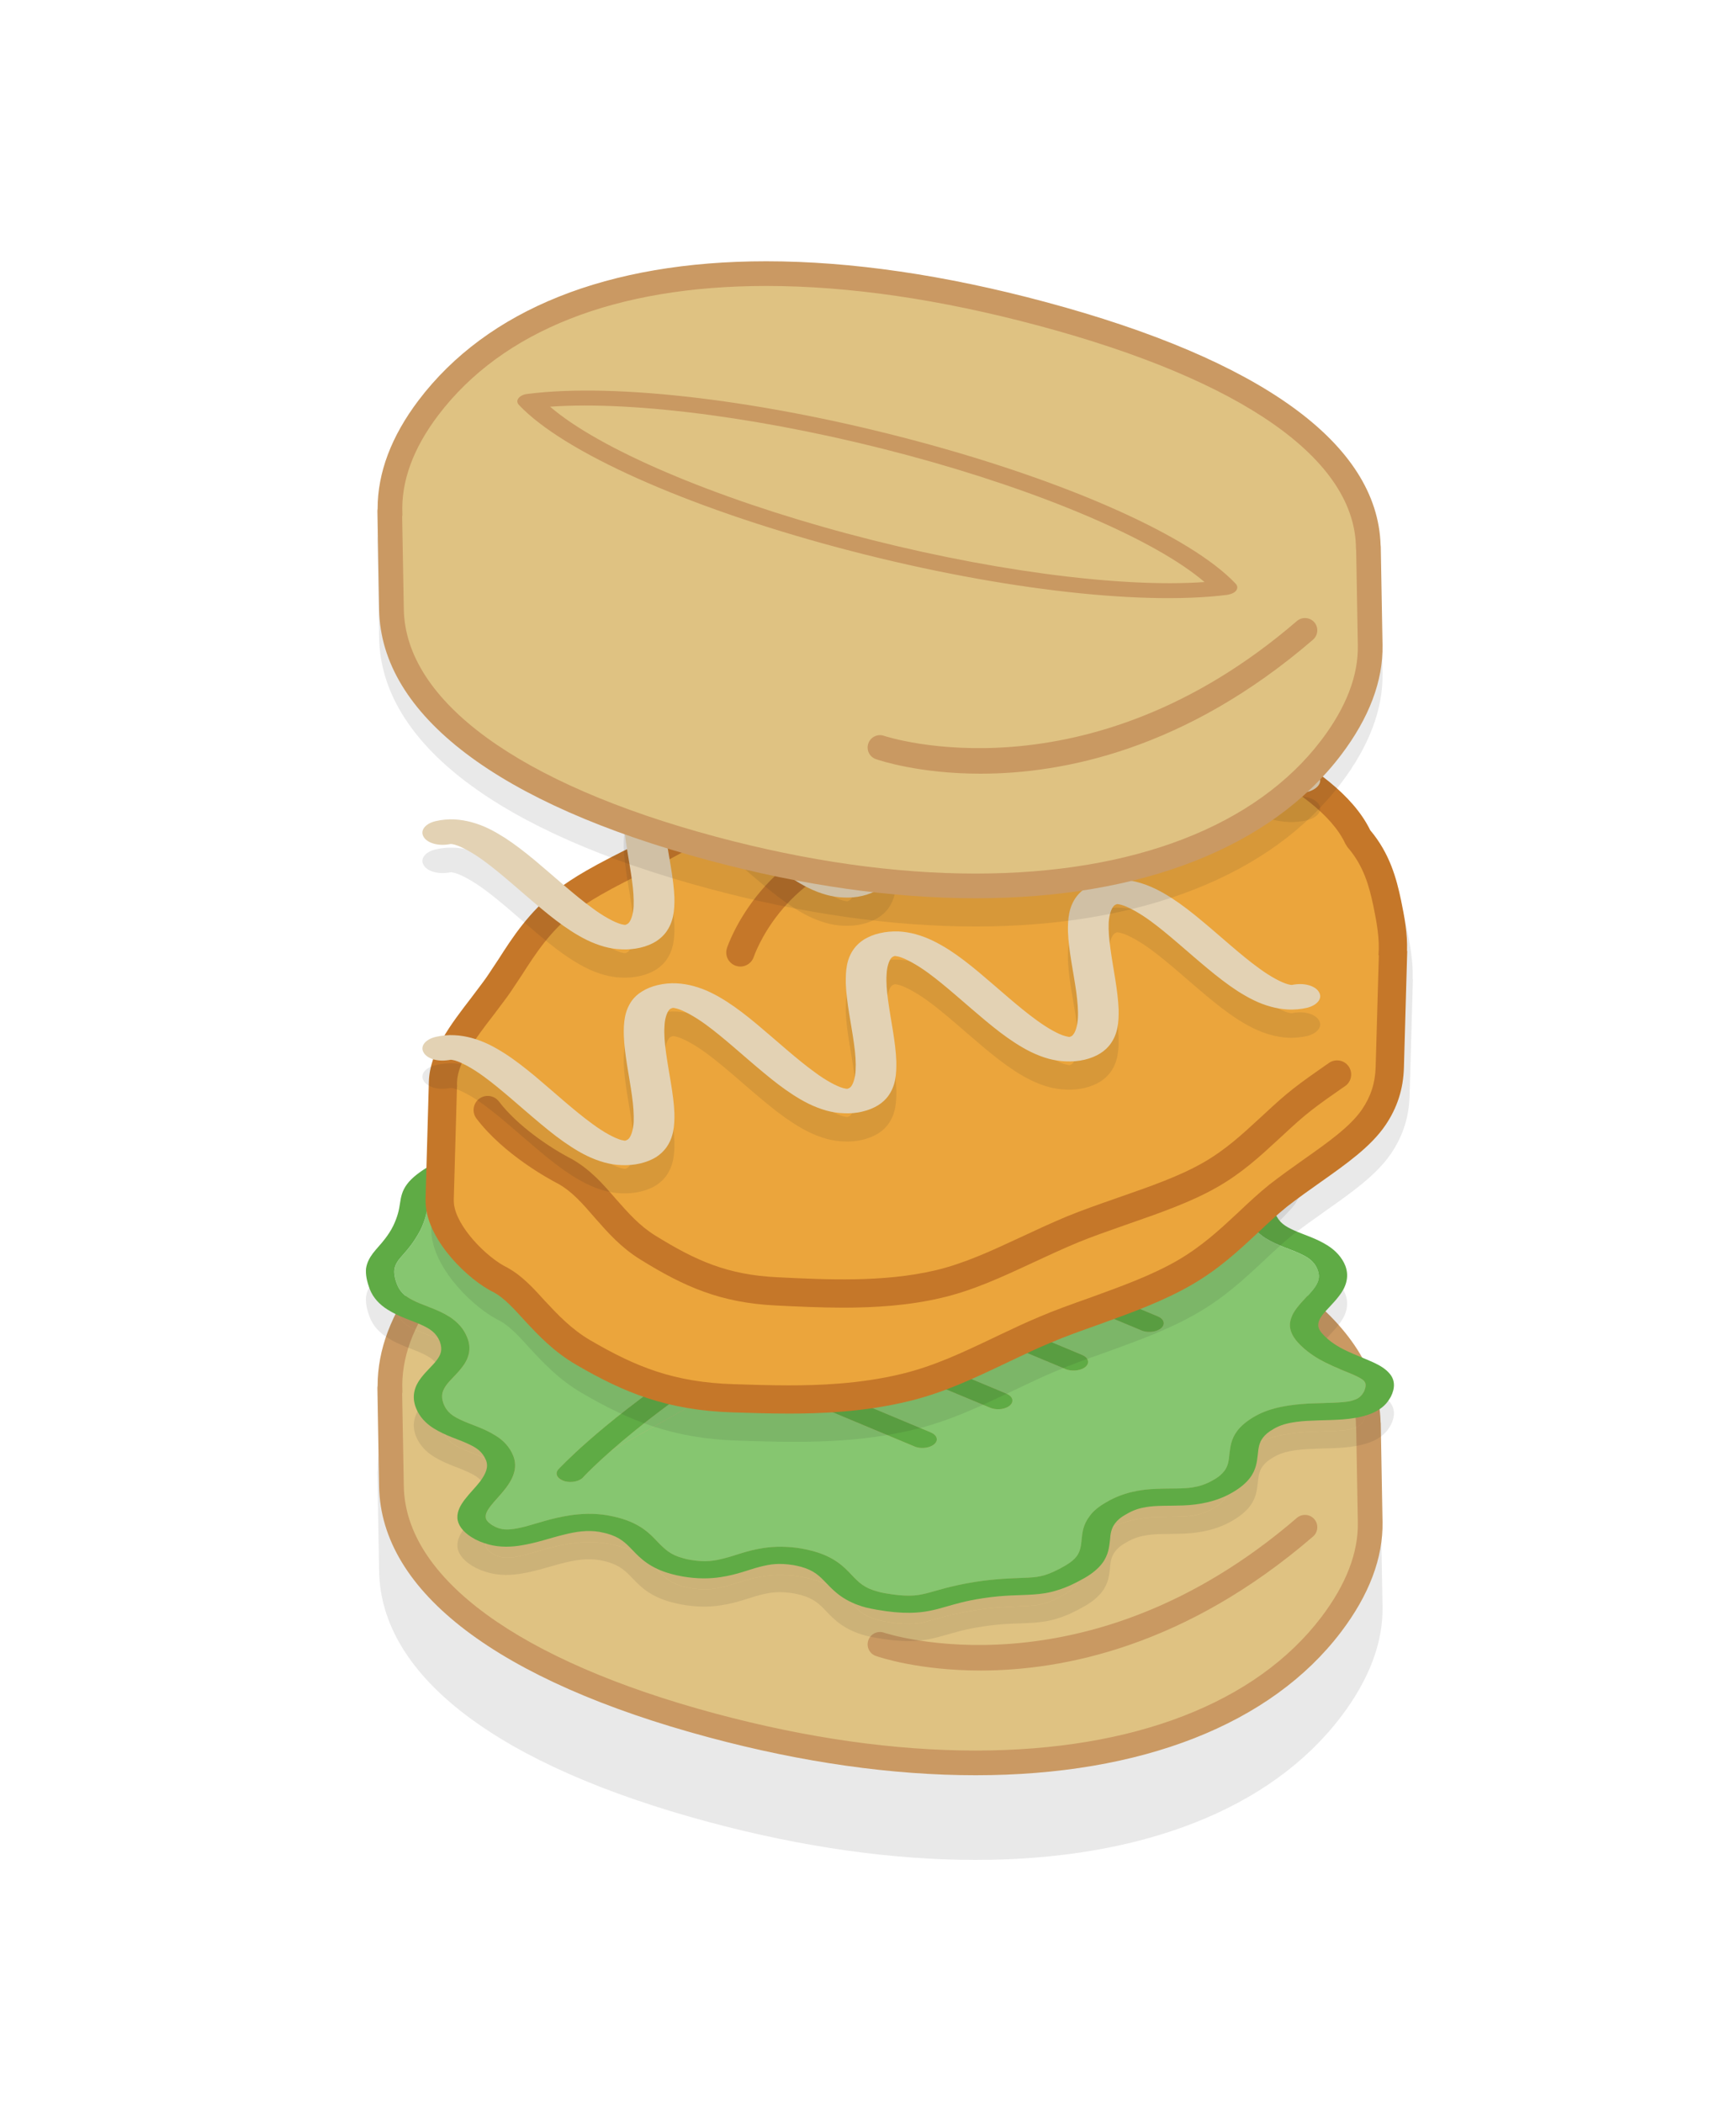 <?xml version="1.0" encoding="utf-8"?>
<!-- Generator: Adobe Illustrator 16.0.0, SVG Export Plug-In . SVG Version: 6.00 Build 0)  -->
<!DOCTYPE svg PUBLIC "-//W3C//DTD SVG 1.1//EN" "http://www.w3.org/Graphics/SVG/1.1/DTD/svg11.dtd">
<svg version="1.1" id="Layer_1" xmlns="http://www.w3.org/2000/svg" xmlns:xlink="http://www.w3.org/1999/xlink" x="0px" y="0px"
	 width="180px" height="218.034px" viewBox="0 0 180 218.034" enable-background="new 0 0 180 218.034" xml:space="preserve">
<g>
	<g opacity="0.1">
		<g>
			<path fill="#231F20" d="M141.893,156.398c0,0.047-0.018,0.104-0.018,0.148c-0.059-9.832-11.718-18.395-33.846-24.322
				c-29.695-7.955-52.879-4.408-63.607,9.738c-2.85,3.756-4.135,7.469-3.976,11.047c-0.005-0.109-0.034-0.219-0.037-0.326
				l0.181,10.191c0.177,10.066,11.879,19.059,33.297,24.797c28.815,7.723,53.39,3.697,64.147-10.482
				c2.767-3.65,4.093-7.203,4.034-10.602L141.893,156.398z"/>
			<path fill="#231F20" d="M101.17,192.816h-0.005c-8.638,0-17.926-1.314-27.609-3.91c-21.893-5.865-34.052-15.102-34.247-26.008
				l-0.177-10.191c-0.003-0.092,0.006-0.178,0.022-0.264c-0.006-3.74,1.424-7.525,4.25-11.256
				c7.15-9.426,19.617-14.406,36.045-14.406c8.757,0,18.49,1.414,28.912,4.209c22.44,6.014,34.457,14.717,34.787,25.189
				c0.013,0.061,0.019,0.127,0.019,0.195l0.183,10.191c0.063,3.717-1.383,7.551-4.299,11.393
				C131.792,187.541,118.33,192.816,101.17,192.816z M41.698,153.262l0.171,9.592c0.166,9.521,11.961,18.117,32.35,23.582
				c9.466,2.535,18.532,3.826,26.946,3.826h0.005c16.344,0,29.072-4.918,35.842-13.848c2.561-3.375,3.834-6.674,3.777-9.803
				l-0.172-9.846c-0.012-0.066-0.021-0.139-0.021-0.207c-0.047-9.227-11.729-17.43-32.896-23.1
				c-10.209-2.736-19.709-4.121-28.249-4.121c-15.6,0-27.357,4.631-34.007,13.398c-2.615,3.447-3.867,6.883-3.722,10.215l0,0
				c0,0,0,0,0.004,0C41.727,153.057,41.721,153.16,41.698,153.262z"/>
		</g>
		<g>
			<path fill="#231F20" d="M101.668,181.961c-6.368,0-10.461-1.371-10.85-1.508c-0.669-0.23-1.019-0.961-0.783-1.629
				c0.229-0.664,0.966-1.018,1.624-0.787c0.204,0.072,20.954,6.938,42.813-11.902c0.53-0.455,1.348-0.4,1.807,0.137
				c0.457,0.531,0.398,1.34-0.139,1.801C122.92,179.463,110.236,181.961,101.668,181.961z"/>
		</g>
	</g>
	<g>
		<g>
			<path fill="#DFC282" d="M141.893,147.619c0,0.045-0.018,0.104-0.018,0.148c-0.059-9.832-11.718-18.395-33.846-24.322
				c-29.695-7.957-52.879-4.41-63.607,9.738c-2.85,3.754-4.135,7.467-3.976,11.045c-0.005-0.107-0.034-0.217-0.037-0.324
				l0.181,10.191c0.177,10.064,11.879,19.057,33.297,24.797c28.815,7.719,53.39,3.697,64.147-10.484
				c2.767-3.648,4.093-7.201,4.034-10.6L141.893,147.619z"/>
			<path fill="#CA9963" d="M101.17,184.037h-0.005c-8.638,0-17.926-1.314-27.609-3.91c-21.893-5.863-34.052-15.102-34.247-26.008
				l-0.177-10.191c-0.003-0.092,0.006-0.178,0.022-0.264c-0.006-3.742,1.424-7.525,4.25-11.256
				C50.554,122.982,63.021,118,79.449,118c8.757,0,18.49,1.416,28.912,4.211c22.44,6.014,34.457,14.717,34.787,25.188
				c0.013,0.062,0.019,0.129,0.019,0.197l0.183,10.191c0.063,3.715-1.383,7.551-4.299,11.393
				C131.792,178.762,118.33,184.037,101.17,184.037z M41.698,144.48l0.171,9.592c0.166,9.523,11.961,18.117,32.35,23.582
				c9.466,2.535,18.532,3.824,26.946,3.824h0.005c16.344,0,29.072-4.916,35.842-13.844c2.561-3.377,3.834-6.676,3.777-9.805
				l-0.172-9.846c-0.012-0.066-0.021-0.137-0.021-0.207c-0.047-9.225-11.729-17.428-32.896-23.098
				c-10.209-2.738-19.709-4.121-28.249-4.121c-15.6,0-27.357,4.629-34.007,13.396c-2.615,3.447-3.867,6.883-3.722,10.215l0,0
				c0,0,0,0,0.004,0C41.727,144.275,41.721,144.381,41.698,144.48z"/>
		</g>
		<g>
			<path fill="#C99962" d="M101.668,173.182c-6.368,0-10.461-1.371-10.85-1.51c-0.669-0.23-1.019-0.959-0.783-1.629
				c0.229-0.662,0.966-1.018,1.624-0.785c0.204,0.07,20.954,6.938,42.813-11.902c0.53-0.455,1.348-0.4,1.807,0.137
				c0.457,0.531,0.398,1.34-0.139,1.801C122.92,170.686,110.236,173.182,101.668,173.182z"/>
		</g>
	</g>
	<g>
		<g opacity="0.1">
			<g>
				<path fill="#231F20" d="M79.329,119.873c0.303,0.08,0.561,0.225,0.703,0.42l7.608,9.928c0.325,0.439,0,0.982-0.732,1.188
					c-0.399,0.113-0.846,0.109-1.223,0.012c-0.303-0.084-0.561-0.229-0.709-0.424l-7.591-9.939
					c-0.332-0.439-0.018-0.967,0.714-1.176C78.506,119.768,78.952,119.77,79.329,119.873z"/>
			</g>
			<g>
				<path fill="#231F20" d="M141.475,146.135c0.139,0.193,0.234,0.449-0.051,1.092l-0.189,0.281
					c-0.318,0.387-0.582,0.51-1.188,0.662c-0.896,0.197-2.504,0.188-4.314,0.266c-1.778,0.102-3.91,0.336-5.647,1.342
					c-0.829,0.48-1.412,0.99-1.79,1.484c-0.674,0.889-0.727,1.717-0.816,2.408c-0.062,0.688-0.138,1.242-0.525,1.752
					c-0.234,0.309-0.549,0.609-1.145,0.939c-0.776,0.457-1.439,0.648-2.131,0.764c-1.053,0.172-2.281,0.086-3.837,0.16
					c-1.53,0.045-3.411,0.365-5.081,1.357c-0.852,0.471-1.439,0.979-1.789,1.482c-0.675,0.891-0.748,1.709-0.816,2.41
					c-0.063,0.686-0.145,1.242-0.526,1.752c-0.233,0.309-0.571,0.6-1.144,0.938c-0.881,0.52-1.561,0.812-2.098,0.982
					c-0.812,0.236-1.39,0.273-2.504,0.309c-1.132,0.049-2.624,0.086-4.676,0.395c-2.738,0.426-4.266,0.998-5.311,1.242
					c-0.562,0.131-0.983,0.193-1.562,0.199c-0.61,0.008-1.405-0.045-2.571-0.252c-0.31-0.049-0.55-0.113-0.762-0.172
					c-1.389-0.371-1.926-0.916-2.709-1.74c-0.743-0.797-1.777-1.859-4.001-2.457c-0.36-0.096-0.755-0.188-1.155-0.258
					c-1.48-0.254-2.823-0.23-3.955-0.061c-1.721,0.258-2.921,0.777-4.03,1.059c-1.104,0.281-1.967,0.438-3.527,0.176
					c-0.285-0.039-0.525-0.104-0.76-0.168c-1.366-0.363-1.897-0.912-2.709-1.74c-0.749-0.797-1.755-1.857-4.002-2.457
					c-0.359-0.098-0.731-0.178-1.16-0.258c-1.4-0.238-2.744-0.178-3.949,0.012c-1.789,0.273-3.281,0.799-4.516,1.137
					c-0.606,0.154-1.155,0.27-1.612,0.305c-0.423,0.027-0.726,0.014-1.063-0.074c-0.24-0.064-0.503-0.172-0.817-0.361
					c-0.555-0.373-0.669-0.6-0.669-0.861c-0.028-0.27,0.132-0.631,0.475-1.08c0.406-0.541,1.058-1.172,1.611-1.9
					c0.692-0.918,1.275-2.061,0.772-3.334c-0.354-0.9-1.001-1.6-1.829-2.104c-1.207-0.76-2.51-1.129-3.453-1.559
					c-0.938-0.426-1.573-0.805-1.95-1.748c-0.314-0.873-0.108-1.379,0.323-1.98c0.396-0.523,1.045-1.072,1.593-1.797
					c0.646-0.812,1.052-1.875,0.526-3.121c-0.354-0.9-1.023-1.607-1.819-2.115c-1.206-0.764-2.544-1.121-3.461-1.543
					c-0.929-0.441-1.563-0.824-1.964-1.773c-0.285-0.723-0.337-1.229-0.295-1.582c0.053-0.371,0.192-0.635,0.421-0.975
					c0.288-0.381,0.761-0.85,1.269-1.518c0.332-0.441,0.669-0.961,1.006-1.59c0.543-1.135,0.697-1.986,0.795-2.646
					c0.12-0.652,0.184-1.035,0.492-1.445c0.273-0.363,0.771-0.789,1.86-1.428c0.804-0.451,1.468-0.643,2.153-0.756
					c1.058-0.172,2.298-0.105,3.842-0.164c1.525-0.045,3.406-0.363,5.081-1.354c0.823-0.48,1.412-0.988,1.784-1.482
					c0.674-0.891,0.725-1.715,0.8-2.418c0.058-0.686,0.137-1.24,0.521-1.752c0.257-0.301,0.571-0.602,1.143-0.939
					c0.807-0.451,1.469-0.643,2.155-0.754c1.052-0.174,2.298-0.105,3.835-0.164c1.544-0.061,3.413-0.365,5.088-1.354
					c0.721-0.424,1.252-0.895,1.611-1.375c0.721-0.945,0.863-1.889,0.995-2.712c0.12-0.847,0.251-1.546,0.583-1.949
					c0.148-0.188,0.291-0.306,0.525-0.42c0.206-0.12,0.504-0.215,1.029-0.3c0.743-0.104,1.12-0.069,1.475,0.025
					c0.36,0.096,0.737,0.285,1.132,0.601c0.623,0.466,1.264,1.18,2.098,1.896c0.817,0.709,1.881,1.469,3.533,1.908
					c0.285,0.078,0.583,0.141,0.914,0.193c1.475,0.256,2.807,0.246,3.956,0.061c1.721-0.256,2.921-0.777,4.022-1.061
					c1.104-0.279,1.961-0.42,3.527-0.178c0.273,0.059,0.525,0.109,0.766,0.172c1.351,0.377,1.887,0.928,2.67,1.75
					c0.783,0.789,1.777,1.863,4.029,2.463c0.36,0.098,0.737,0.162,1.145,0.238c1.475,0.254,2.828,0.248,3.979,0.064
					c1.692-0.264,2.915-0.777,4.001-1.066c1.104-0.283,1.979-0.414,3.539-0.154c0.646,0.102,1.194,0.217,1.595,0.324
					c1.28,0.359,1.602,0.619,2.246,1.178c0.629,0.57,1.396,1.424,3.059,2.486c1.904,1.211,3.486,1.703,4.345,2.125
					c0.435,0.225,0.749,0.412,1.04,0.719c0.309,0.312,0.605,0.758,0.887,1.482c0.312,0.871,0.104,1.377-0.338,1.961
					c-0.371,0.531-1.027,1.092-1.602,1.812c-0.61,0.801-1.018,1.869-0.502,3.127c0.326,0.895,1.012,1.584,1.801,2.098
					c1.212,0.76,2.537,1.133,3.476,1.561c0.943,0.43,1.577,0.807,1.955,1.75c0.285,0.76,0.068,1.314-0.429,1.973
					c-0.463,0.611-1.166,1.229-1.738,1.988c-0.354,0.463-0.656,1.016-0.709,1.615c-0.04,0.619,0.219,1.266,0.795,1.912
					c1.688,1.871,4.155,2.674,5.613,3.291C140.896,145.682,141.32,145.918,141.475,146.135z M63.375,153.312l45.701-25.74
					c1.932-0.74,3.933-1.475,6.002-2.201c0.68-0.256,0.938-0.783,0.537-1.205c-0.16-0.172-0.4-0.297-0.676-0.369
					c-0.41-0.109-0.896-0.105-1.319,0.043c-39.882,14.014-55.636,31.334-55.727,31.416c-0.389,0.438-0.138,0.979,0.577,1.205
					c0.771,0.207,1.612,0.041,1.989-0.379l0.154-0.168C60.969,155.547,61.866,154.639,63.375,153.312 M69.291,139.012
					c0.148,0.199,0.412,0.348,0.715,0.432c0.371,0.1,0.812,0.1,1.218-0.021c0.731-0.205,1.069-0.729,0.72-1.174l-7.596-9.939
					c-0.144-0.197-0.4-0.34-0.703-0.42c-0.378-0.105-0.824-0.107-1.229,0.008c-0.743,0.221-1.058,0.752-0.726,1.188L69.291,139.012
					 M70.258,123.896c-0.732,0.207-1.053,0.734-0.721,1.172l7.591,9.941c0.149,0.195,0.406,0.342,0.709,0.422
					c0.372,0.102,0.817,0.105,1.224-0.012c0.743-0.221,1.08-0.742,0.731-1.188l-7.608-9.924c-0.148-0.199-0.406-0.35-0.715-0.432
					C71.098,123.777,70.658,123.773,70.258,123.896 M85.954,115.865c-0.743,0.223-1.086,0.746-0.731,1.189l7.603,9.93
					c0.148,0.193,0.404,0.34,0.708,0.42c0.372,0.1,0.823,0.105,1.224-0.01c0.73-0.207,1.047-0.736,0.721-1.176l-7.591-9.941
					c-0.148-0.193-0.405-0.34-0.708-0.42C86.806,115.758,86.354,115.752,85.954,115.865 M78.1,119.881
					c-0.731,0.209-1.046,0.734-0.714,1.176l7.591,9.939c0.148,0.195,0.406,0.34,0.709,0.424c0.377,0.098,0.823,0.104,1.223-0.012
					c0.732-0.205,1.058-0.748,0.732-1.188l-7.608-9.928c-0.143-0.195-0.4-0.34-0.703-0.42
					C78.952,119.77,78.506,119.768,78.1,119.881 M112.557,144.623c0.452-0.4,0.314-0.947-0.358-1.232l-14.88-6.215
					c-0.068-0.025-0.137-0.049-0.211-0.068c-0.635-0.17-1.406-0.045-1.812,0.316c-0.479,0.398-0.318,0.949,0.332,1.229l14.879,6.213
					c0.068,0.027,0.137,0.051,0.212,0.07C111.352,145.104,112.134,144.984,112.557,144.623 M96.859,152.654
					c0.476-0.4,0.314-0.947-0.359-1.234l-14.851-6.207c-0.08-0.033-0.165-0.062-0.245-0.086c-0.623-0.166-1.378-0.041-1.801,0.309
					c-0.486,0.416-0.326,0.967,0.337,1.229l14.878,6.213c0.076,0.035,0.16,0.064,0.246,0.086
					C95.684,153.129,96.438,153.004,96.859,152.654 M120.404,140.611c0.451-0.406,0.291-0.955-0.365-1.221l-14.879-6.211
					c-0.08-0.033-0.166-0.062-0.246-0.086c-0.623-0.166-1.377-0.043-1.771,0.314c-0.475,0.4-0.319,0.949,0.332,1.229l14.879,6.213
					c0.08,0.035,0.16,0.061,0.246,0.084C119.216,141.102,119.977,140.977,120.404,140.611 M104.709,148.641
					c0.451-0.402,0.314-0.949-0.359-1.234l-14.852-6.205c-0.074-0.029-0.148-0.053-0.223-0.074
					c-0.652-0.172-1.424-0.053-1.829,0.312c-0.475,0.396-0.32,0.951,0.331,1.229l14.891,6.197c0.074,0.035,0.16,0.062,0.246,0.084
					C103.531,149.113,104.291,148.99,104.709,148.641"/>
			</g>
			<g>
				<path fill="#231F20" d="M143.893,148.221c-0.444,0.615-1.205,1.098-2.058,1.377c-0.84,0.281-1.743,0.408-2.601,0.477
					c-1.705,0.123-3.42,0.066-4.797,0.256c-0.926,0.119-1.687,0.322-2.36,0.721c-0.595,0.33-0.908,0.631-1.132,0.924
					c-0.395,0.521-0.463,1.064-0.531,1.768c-0.086,0.678-0.148,1.521-0.812,2.396c-0.383,0.51-0.972,1.018-1.795,1.498
					c-1.675,0.988-3.543,1.295-5.086,1.354c-1.545,0.061-2.779-0.012-3.837,0.166c-0.69,0.111-1.338,0.285-2.127,0.76
					c-0.6,0.332-0.914,0.633-1.131,0.924c-0.399,0.523-0.492,1.061-0.538,1.768c-0.085,0.68-0.148,1.52-0.812,2.395
					c-0.389,0.512-0.971,1.021-1.801,1.5c-1.018,0.584-1.902,0.994-2.795,1.266c-0.88,0.291-1.748,0.408-2.537,0.459
					c-1.606,0.111-2.897,0.031-5.271,0.393c-1.795,0.273-2.846,0.605-3.869,0.893c-1.035,0.303-2.189,0.604-3.682,0.609
					c-0.994,0.014-2.069-0.082-3.418-0.318c-0.4-0.074-0.806-0.148-1.145-0.238c-2.246-0.604-3.27-1.684-4.023-2.463
					c-0.789-0.826-1.321-1.369-2.676-1.748c-0.24-0.066-0.491-0.115-0.76-0.172c-1.572-0.244-2.424-0.105-3.527,0.176
					c-1.108,0.283-2.31,0.805-4.03,1.061c-1.143,0.184-2.475,0.195-3.955-0.061c-0.4-0.072-0.795-0.16-1.154-0.256
					c-2.275-0.611-3.264-1.672-4.014-2.443c-0.782-0.822-1.348-1.377-2.697-1.758c-0.24-0.062-0.492-0.111-0.76-0.168
					c-1.229-0.205-2.385-0.043-3.738,0.297c-1.338,0.326-2.727,0.83-4.305,1.09c-1.041,0.186-2.258,0.236-3.418-0.074
					c-0.697-0.186-1.293-0.432-1.812-0.768c-0.938-0.586-1.446-1.316-1.463-2.021c-0.023-0.689,0.325-1.297,0.754-1.865
					c0.509-0.672,1.148-1.289,1.612-1.9c0.565-0.777,0.886-1.463,0.601-2.188c-0.406-0.949-1.012-1.32-1.979-1.756
					c-0.914-0.424-2.244-0.795-3.453-1.555c-0.801-0.498-1.476-1.203-1.827-2.104c-0.5-1.24-0.117-2.311,0.523-3.121
					c0.554-0.73,1.197-1.275,1.595-1.799c0.454-0.598,0.663-1.102,0.349-1.975c-0.4-0.949-1.034-1.332-1.978-1.758
					c-0.94-0.426-2.244-0.795-3.45-1.559c-0.814-0.516-1.478-1.199-1.829-2.102c-0.326-0.855-0.443-1.537-0.392-2.137
					c0.086-0.609,0.366-1.129,0.709-1.582c0.389-0.508,0.835-0.947,1.269-1.521c0.286-0.377,0.584-0.805,0.85-1.348
					c0.469-0.996,0.598-1.66,0.694-2.322c0.097-0.619,0.194-1.275,0.749-2.006c0.485-0.641,1.266-1.254,2.515-1.988
					c1.694-0.982,3.568-1.289,5.106-1.35c1.543-0.061,2.783,0.008,3.812-0.172c0.715-0.105,1.354-0.303,2.154-0.754
					c0.572-0.338,0.909-0.631,1.133-0.924c0.389-0.512,0.463-1.066,0.537-1.77c0.057-0.684,0.119-1.525,0.783-2.4
					c0.389-0.51,0.977-1.018,1.789-1.482c1.703-0.998,3.578-1.303,5.115-1.363c1.543-0.061,2.784,0.012,3.836-0.166
					c0.691-0.111,1.354-0.303,2.132-0.76c0.435-0.234,0.726-0.504,0.96-0.812c0.44-0.582,0.617-1.344,0.738-2.148
					c0.125-0.81,0.199-1.664,0.84-2.511c0.285-0.377,0.715-0.754,1.326-1.062c0.605-0.314,1.354-0.532,2.218-0.652
					c1.218-0.2,2.39-0.148,3.367,0.113c0.954,0.256,1.651,0.67,2.212,1.102c0.565,0.432,1.04,0.909,1.486,1.344
					c0.932,0.9,1.817,1.627,3.058,1.957l0.549,0.114c1.538,0.252,2.401,0.099,3.503-0.183c1.109-0.283,2.311-0.803,4.024-1.063
					c1.138-0.165,2.479-0.194,3.956,0.063c0.404,0.074,0.794,0.16,1.154,0.257c2.224,0.595,3.258,1.661,4.007,2.458
					c0.782,0.822,1.319,1.371,2.704,1.742c0.217,0.059,0.457,0.121,0.766,0.166c1.532,0.256,2.418,0.109,3.527-0.174
					c1.08-0.289,2.309-0.803,4.023-1.061c1.137-0.168,2.48-0.193,3.955,0.061c0.76,0.135,1.406,0.271,1.979,0.426
					c1.795,0.48,2.771,1.154,3.464,1.807c0.731,0.67,1.292,1.326,2.731,2.238c1.27,0.795,2.219,1.172,3.155,1.562
					c0.92,0.387,1.909,0.828,2.642,1.6c0.498,0.521,0.887,1.15,1.188,1.969c0.521,1.244,0.114,2.309-0.492,3.111
					c-0.577,0.721-1.233,1.283-1.629,1.807c-0.417,0.59-0.629,1.096-0.313,1.969c0.399,0.949,1.012,1.32,1.955,1.75
					c0.938,0.428,2.27,0.801,3.47,1.561c0.795,0.51,1.479,1.203,1.835,2.104c0.457,1.213,0.006,2.299-0.646,3.121
					c-0.595,0.789-1.32,1.436-1.738,1.988c-0.262,0.35-0.399,0.646-0.422,0.939c-0.022,0.295,0.062,0.598,0.439,1.012
					c1.436,1.596,3.504,2.131,5.355,2.994c0.611,0.289,1.205,0.643,1.611,1.135c0.561,0.66,0.571,1.484,0.12,2.383
					C144.121,147.877,144.014,148.061,143.893,148.221z M140.046,148.17c0.604-0.152,0.869-0.275,1.188-0.662l0.188-0.281
					c0.285-0.643,0.188-0.898,0.052-1.092c-0.154-0.217-0.578-0.453-1.314-0.773c-1.458-0.617-3.928-1.42-5.613-3.291
					c-0.576-0.646-0.835-1.293-0.795-1.912c0.053-0.602,0.354-1.152,0.709-1.615c0.572-0.76,1.275-1.377,1.738-1.988
					c0.496-0.658,0.714-1.213,0.429-1.973c-0.378-0.943-1.012-1.32-1.955-1.75c-0.938-0.428-2.264-0.801-3.476-1.561
					c-0.789-0.516-1.475-1.203-1.801-2.098c-0.516-1.258-0.108-2.326,0.502-3.127c0.572-0.721,1.229-1.279,1.602-1.812
					c0.439-0.584,0.65-1.09,0.338-1.961c-0.279-0.727-0.578-1.172-0.887-1.482c-0.291-0.307-0.605-0.494-1.04-0.719
					c-0.856-0.422-2.44-0.914-4.345-2.125c-1.664-1.062-2.43-1.916-3.059-2.486c-0.646-0.559-0.966-0.816-2.246-1.178
					c-0.4-0.109-0.949-0.223-1.595-0.324c-1.562-0.26-2.437-0.129-3.539,0.154c-1.086,0.289-2.31,0.805-4.001,1.066
					c-1.148,0.184-2.504,0.188-3.979-0.064c-0.406-0.076-0.783-0.141-1.145-0.238c-2.252-0.6-3.246-1.674-4.029-2.463
					c-0.783-0.824-1.319-1.373-2.67-1.75c-0.24-0.062-0.49-0.113-0.766-0.172c-1.566-0.242-2.424-0.102-3.527,0.178
					c-1.103,0.283-2.303,0.805-4.022,1.061c-1.149,0.188-2.481,0.195-3.956-0.061c-0.331-0.055-0.629-0.115-0.914-0.193
					c-1.652-0.439-2.716-1.2-3.533-1.909c-0.834-0.715-1.475-1.429-2.098-1.896c-0.395-0.313-0.771-0.504-1.132-0.6
					c-0.354-0.096-0.731-0.13-1.475-0.025c-0.525,0.084-0.823,0.18-1.029,0.3c-0.234,0.114-0.377,0.231-0.525,0.42
					c-0.332,0.403-0.463,1.104-0.583,1.948c-0.132,0.824-0.274,1.768-0.995,2.713c-0.359,0.48-0.891,0.951-1.611,1.375
					c-1.675,0.988-3.544,1.293-5.088,1.354c-1.537,0.059-2.783-0.01-3.835,0.164c-0.687,0.111-1.349,0.303-2.155,0.754
					c-0.571,0.338-0.886,0.639-1.143,0.939c-0.384,0.512-0.463,1.066-0.521,1.752c-0.075,0.703-0.126,1.527-0.8,2.418
					c-0.372,0.494-0.961,1.002-1.784,1.482c-1.675,0.99-3.556,1.309-5.081,1.354c-1.544,0.061-2.784-0.008-3.842,0.164
					c-0.686,0.113-1.35,0.305-2.153,0.756c-1.089,0.639-1.587,1.062-1.86,1.428c-0.309,0.41-0.372,0.793-0.492,1.445
					c-0.098,0.66-0.252,1.512-0.795,2.646c-0.337,0.629-0.674,1.148-1.006,1.588c-0.508,0.67-0.98,1.139-1.269,1.52
					c-0.229,0.34-0.368,0.604-0.421,0.975c-0.042,0.354,0.01,0.859,0.295,1.582c0.4,0.949,1.035,1.332,1.964,1.773
					c0.917,0.422,2.255,0.779,3.461,1.543c0.796,0.508,1.465,1.215,1.819,2.115c0.525,1.246,0.119,2.309-0.526,3.121
					c-0.548,0.725-1.196,1.273-1.593,1.797c-0.432,0.604-0.638,1.107-0.323,1.98c0.377,0.943,1.012,1.322,1.95,1.748
					c0.943,0.43,2.246,0.799,3.453,1.559c0.828,0.504,1.475,1.203,1.829,2.104c0.503,1.273-0.08,2.416-0.772,3.334
					c-0.554,0.729-1.205,1.359-1.611,1.9c-0.343,0.449-0.503,0.811-0.475,1.08c0,0.262,0.114,0.488,0.669,0.861
					c0.314,0.189,0.577,0.297,0.817,0.361c0.338,0.088,0.641,0.102,1.063,0.074c0.457-0.035,1.006-0.148,1.612-0.305
					c1.234-0.338,2.727-0.861,4.516-1.137c1.205-0.188,2.549-0.25,3.949-0.012c0.429,0.08,0.801,0.16,1.16,0.258
					c2.247,0.6,3.253,1.66,4.002,2.457c0.812,0.828,1.343,1.377,2.709,1.74c0.234,0.064,0.475,0.129,0.76,0.168
					c1.561,0.262,2.424,0.105,3.527-0.176c1.109-0.281,2.31-0.801,4.03-1.059c1.132-0.172,2.475-0.195,3.955,0.061
					c0.4,0.07,0.795,0.162,1.155,0.258c2.224,0.598,3.258,1.66,4.001,2.457c0.783,0.824,1.32,1.369,2.709,1.74
					c0.212,0.059,0.452,0.123,0.761,0.172c1.166,0.207,1.962,0.26,2.572,0.252c0.577-0.006,1-0.068,1.562-0.199
					c1.045-0.244,2.571-0.816,5.311-1.242c2.052-0.309,3.544-0.346,4.676-0.395c1.114-0.033,1.691-0.07,2.503-0.309
					c0.538-0.172,1.218-0.463,2.099-0.982c0.572-0.338,0.908-0.629,1.144-0.938c0.383-0.51,0.463-1.066,0.526-1.752
					c0.068-0.701,0.143-1.521,0.816-2.41c0.35-0.504,0.938-1.012,1.789-1.482c1.669-0.992,3.551-1.312,5.081-1.357
					c1.556-0.074,2.784,0.012,3.836-0.16c0.691-0.113,1.354-0.307,2.132-0.764c0.596-0.33,0.909-0.631,1.145-0.939
					c0.389-0.51,0.463-1.064,0.525-1.752c0.092-0.691,0.144-1.521,0.816-2.408c0.378-0.494,0.961-1.004,1.79-1.484
					c1.737-1.006,3.869-1.24,5.647-1.342C137.542,148.355,139.148,148.367,140.046,148.17"/>
			</g>
			<g>
				<path fill="#231F20" d="M109.076,127.572l-45.701,25.74C69.057,148.314,83.342,137.416,109.076,127.572z"/>
			</g>
			<g>
				<path fill="#231F20" d="M63.645,127.889c0.303,0.08,0.56,0.223,0.703,0.422l7.596,9.938c0.35,0.445,0.012,0.971-0.72,1.176
					c-0.405,0.119-0.847,0.119-1.218,0.02c-0.303-0.082-0.566-0.23-0.715-0.432l-7.602-9.926c-0.332-0.438-0.018-0.969,0.726-1.188
					C62.82,127.781,63.267,127.783,63.645,127.889z"/>
			</g>
			<g>
				<path fill="#231F20" d="M114.939,123.797c0.274,0.072,0.516,0.197,0.676,0.369c0.4,0.422,0.143,0.949-0.537,1.205
					c-2.069,0.729-4.07,1.461-6.002,2.201c-25.734,9.844-40.02,20.742-45.701,25.74c-1.509,1.326-2.406,2.234-2.761,2.602
					l-0.154,0.168c-0.377,0.42-1.218,0.586-1.903,0.402c-0.801-0.252-1.052-0.791-0.663-1.229
					c0.091-0.082,15.845-17.402,55.727-31.416C114.043,123.691,114.529,123.686,114.939,123.797z"/>
			</g>
			<g>
				<path fill="#231F20" d="M104.914,133.096c0.08,0.021,0.166,0.051,0.246,0.086l14.879,6.211c0.656,0.266,0.816,0.812,0.365,1.219
					c-0.428,0.367-1.188,0.49-1.807,0.324c-0.086-0.023-0.164-0.049-0.244-0.084l-14.881-6.213c-0.65-0.279-0.806-0.828-0.33-1.229
					C103.537,133.053,104.291,132.93,104.914,133.096z"/>
			</g>
			<g>
				<path fill="#231F20" d="M81.404,145.127c0.08,0.023,0.165,0.053,0.245,0.086L96.5,151.42c0.675,0.287,0.835,0.834,0.359,1.234
					c-0.416,0.35-1.178,0.475-1.795,0.309c-0.086-0.021-0.17-0.051-0.246-0.086l-14.878-6.213c-0.663-0.262-0.823-0.812-0.337-1.229
					C80.026,145.086,80.781,144.961,81.404,145.127z"/>
			</g>
			<g>
				<path fill="#231F20" d="M89.275,141.125c0.074,0.023,0.148,0.047,0.223,0.074l14.852,6.205c0.674,0.287,0.812,0.832,0.359,1.234
					c-0.418,0.352-1.178,0.475-1.795,0.309c-0.086-0.021-0.172-0.047-0.246-0.082l-14.891-6.199
					c-0.651-0.275-0.806-0.832-0.331-1.229C87.852,141.074,88.623,140.953,89.275,141.125z"/>
			</g>
			<g>
				<path fill="#231F20" d="M97.105,137.107c0.074,0.02,0.144,0.043,0.211,0.066l14.881,6.215c0.674,0.285,0.812,0.832,0.359,1.234
					c-0.424,0.359-1.207,0.48-1.841,0.312c-0.075-0.021-0.144-0.043-0.212-0.072l-14.879-6.213c-0.65-0.277-0.807-0.828-0.332-1.227
					C95.7,137.061,96.473,136.936,97.105,137.107z"/>
			</g>
			<g>
				<path fill="#231F20" d="M71.469,123.877c0.309,0.084,0.566,0.232,0.715,0.434l7.608,9.922c0.349,0.447,0.012,0.969-0.731,1.188
					c-0.406,0.117-0.852,0.113-1.224,0.014c-0.303-0.08-0.56-0.227-0.709-0.424l-7.591-9.939c-0.332-0.439-0.012-0.967,0.721-1.172
					C70.658,123.773,71.098,123.777,71.469,123.877z"/>
			</g>
			<g>
				<path fill="#231F20" d="M87.178,115.857c0.303,0.08,0.56,0.227,0.708,0.42l7.592,9.941c0.324,0.438,0.01,0.969-0.722,1.176
					c-0.399,0.115-0.853,0.109-1.224,0.01c-0.303-0.08-0.561-0.227-0.708-0.42l-7.603-9.93c-0.354-0.443-0.012-0.967,0.731-1.189
					C86.354,115.752,86.806,115.758,87.178,115.857z"/>
			</g>
		</g>
		<g>
			<g>
				<path fill="#5FAB45" d="M79.329,116.945c0.303,0.08,0.561,0.225,0.703,0.422l7.608,9.926c0.325,0.439,0,0.982-0.732,1.188
					c-0.399,0.115-0.846,0.109-1.223,0.012c-0.303-0.082-0.561-0.229-0.709-0.422l-7.591-9.941
					c-0.332-0.439-0.018-0.965,0.714-1.174C78.506,116.84,78.952,116.844,79.329,116.945z"/>
			</g>
			<g>
				<path fill="#86C670" d="M141.475,143.207c0.139,0.193,0.234,0.451-0.051,1.092l-0.189,0.281
					c-0.318,0.387-0.582,0.51-1.188,0.664c-0.896,0.197-2.504,0.188-4.314,0.264c-1.778,0.104-3.91,0.338-5.647,1.344
					c-0.829,0.479-1.412,0.988-1.79,1.482c-0.674,0.889-0.727,1.719-0.816,2.408c-0.062,0.688-0.138,1.244-0.525,1.752
					c-0.234,0.311-0.549,0.609-1.145,0.941c-0.776,0.457-1.439,0.648-2.131,0.764c-1.053,0.17-2.281,0.084-3.837,0.158
					c-1.53,0.047-3.411,0.367-5.081,1.357c-0.852,0.473-1.439,0.98-1.789,1.484c-0.675,0.889-0.748,1.709-0.816,2.408
					c-0.063,0.686-0.145,1.244-0.526,1.752c-0.233,0.309-0.571,0.6-1.144,0.938c-0.881,0.521-1.561,0.812-2.098,0.984
					c-0.812,0.236-1.39,0.273-2.504,0.309c-1.132,0.049-2.624,0.086-4.676,0.395c-2.738,0.426-4.266,0.998-5.311,1.24
					c-0.562,0.131-0.983,0.193-1.562,0.199c-0.61,0.01-1.405-0.045-2.571-0.252c-0.31-0.049-0.55-0.113-0.762-0.172
					c-1.389-0.371-1.926-0.916-2.709-1.738c-0.743-0.799-1.777-1.861-4.001-2.459c-0.36-0.094-0.755-0.186-1.155-0.258
					c-1.48-0.254-2.823-0.23-3.955-0.061c-1.721,0.258-2.921,0.777-4.03,1.059c-1.104,0.283-1.967,0.438-3.527,0.178
					c-0.285-0.039-0.525-0.104-0.76-0.168c-1.366-0.363-1.897-0.912-2.709-1.74c-0.749-0.799-1.755-1.859-4.002-2.459
					c-0.359-0.098-0.731-0.178-1.16-0.258c-1.4-0.236-2.744-0.178-3.949,0.012c-1.789,0.273-3.281,0.801-4.516,1.139
					c-0.606,0.154-1.155,0.27-1.612,0.303c-0.423,0.027-0.726,0.016-1.063-0.074c-0.24-0.062-0.503-0.172-0.817-0.359
					c-0.555-0.375-0.669-0.6-0.669-0.863c-0.028-0.27,0.132-0.629,0.475-1.08c0.406-0.541,1.058-1.172,1.611-1.9
					c0.692-0.918,1.275-2.061,0.772-3.332c-0.354-0.9-1.001-1.602-1.829-2.105c-1.207-0.76-2.51-1.129-3.453-1.557
					c-0.938-0.426-1.573-0.807-1.95-1.75c-0.314-0.871-0.108-1.377,0.323-1.98c0.396-0.521,1.045-1.07,1.593-1.797
					c0.646-0.812,1.052-1.875,0.526-3.121c-0.354-0.9-1.023-1.605-1.819-2.115c-1.206-0.764-2.544-1.119-3.461-1.543
					c-0.929-0.439-1.563-0.822-1.964-1.771c-0.285-0.723-0.337-1.229-0.295-1.584c0.053-0.371,0.192-0.635,0.421-0.975
					c0.288-0.379,0.761-0.85,1.269-1.518c0.332-0.439,0.669-0.961,1.006-1.59c0.543-1.135,0.697-1.986,0.795-2.645
					c0.12-0.652,0.184-1.035,0.492-1.447c0.273-0.363,0.771-0.789,1.86-1.426c0.804-0.451,1.468-0.645,2.153-0.758
					c1.058-0.172,2.298-0.104,3.842-0.162c1.525-0.047,3.406-0.363,5.081-1.355c0.823-0.479,1.412-0.988,1.784-1.482
					c0.674-0.889,0.725-1.715,0.8-2.418c0.058-0.684,0.137-1.24,0.521-1.752c0.257-0.301,0.571-0.602,1.143-0.938
					c0.807-0.451,1.469-0.645,2.155-0.756c1.052-0.174,2.298-0.105,3.835-0.162c1.544-0.062,3.413-0.365,5.088-1.355
					c0.721-0.422,1.252-0.895,1.611-1.373c0.721-0.946,0.863-1.891,0.995-2.713c0.12-0.847,0.251-1.547,0.583-1.949
					c0.148-0.188,0.291-0.307,0.525-0.42c0.206-0.12,0.504-0.215,1.029-0.301c0.743-0.104,1.12-0.068,1.475,0.025
					c0.36,0.098,0.737,0.286,1.132,0.602c0.623,0.465,1.264,1.18,2.098,1.895c0.817,0.709,1.881,1.469,3.533,1.909
					c0.285,0.077,0.583,0.14,0.914,0.194c1.475,0.254,2.807,0.246,3.956,0.06c1.721-0.257,2.921-0.777,4.022-1.06
					c1.104-0.281,1.961-0.422,3.527-0.179c0.273,0.058,0.525,0.108,0.766,0.173c1.351,0.377,1.887,0.926,2.67,1.748
					c0.783,0.789,1.777,1.863,4.029,2.465c0.36,0.096,0.737,0.162,1.145,0.236c1.475,0.254,2.828,0.248,3.979,0.064
					c1.692-0.262,2.915-0.775,4.001-1.064c1.104-0.283,1.979-0.414,3.539-0.154c0.646,0.102,1.194,0.215,1.595,0.322
					c1.28,0.359,1.602,0.621,2.246,1.178c0.629,0.572,1.396,1.424,3.059,2.486c1.904,1.213,3.486,1.703,4.345,2.127
					c0.435,0.223,0.749,0.412,1.04,0.717c0.309,0.312,0.605,0.758,0.887,1.484c0.312,0.871,0.104,1.377-0.338,1.961
					c-0.371,0.529-1.027,1.092-1.602,1.811c-0.61,0.801-1.018,1.869-0.502,3.127c0.326,0.896,1.012,1.584,1.801,2.1
					c1.212,0.76,2.537,1.131,3.476,1.561c0.943,0.428,1.577,0.805,1.955,1.748c0.285,0.762,0.068,1.314-0.429,1.973
					c-0.463,0.611-1.166,1.229-1.738,1.988c-0.354,0.465-0.656,1.016-0.709,1.615c-0.04,0.621,0.219,1.268,0.795,1.912
					c1.688,1.873,4.155,2.676,5.613,3.293C140.896,142.754,141.32,142.992,141.475,143.207z M63.375,150.387l45.701-25.74
					c1.932-0.74,3.933-1.475,6.002-2.201c0.68-0.256,0.938-0.781,0.537-1.205c-0.16-0.172-0.4-0.297-0.676-0.369
					c-0.41-0.109-0.896-0.104-1.319,0.043c-39.882,14.014-55.636,31.334-55.727,31.416c-0.389,0.438-0.138,0.979,0.577,1.207
					c0.771,0.205,1.612,0.039,1.989-0.381l0.154-0.168C60.969,152.621,61.866,151.711,63.375,150.387 M69.291,136.084
					c0.148,0.199,0.412,0.35,0.715,0.432c0.371,0.102,0.812,0.102,1.218-0.02c0.731-0.207,1.069-0.729,0.72-1.176l-7.596-9.939
					c-0.144-0.197-0.4-0.34-0.703-0.42c-0.378-0.104-0.824-0.105-1.229,0.01c-0.743,0.219-1.058,0.75-0.726,1.188L69.291,136.084
					 M70.258,120.971c-0.732,0.207-1.053,0.734-0.721,1.172l7.591,9.939c0.149,0.197,0.406,0.344,0.709,0.424
					c0.372,0.102,0.817,0.105,1.224-0.012c0.743-0.221,1.08-0.742,0.731-1.188l-7.608-9.924c-0.148-0.199-0.406-0.35-0.715-0.432
					C71.098,120.852,70.658,120.848,70.258,120.971 M85.954,112.939c-0.743,0.223-1.086,0.746-0.731,1.188l7.603,9.93
					c0.148,0.193,0.404,0.34,0.708,0.42c0.372,0.102,0.823,0.105,1.224-0.008c0.73-0.209,1.047-0.738,0.721-1.178l-7.591-9.939
					c-0.148-0.195-0.405-0.342-0.708-0.42C86.806,112.83,86.354,112.824,85.954,112.939 M78.1,116.955
					c-0.731,0.209-1.046,0.734-0.714,1.174l7.591,9.941c0.148,0.193,0.406,0.34,0.709,0.422c0.377,0.098,0.823,0.105,1.223-0.012
					c0.732-0.205,1.058-0.748,0.732-1.188l-7.608-9.926c-0.143-0.197-0.4-0.342-0.703-0.422
					C78.952,116.844,78.506,116.84,78.1,116.955 M112.557,141.697c0.452-0.402,0.314-0.949-0.358-1.234l-14.88-6.215
					c-0.068-0.023-0.137-0.047-0.211-0.066c-0.635-0.172-1.406-0.047-1.812,0.316c-0.479,0.396-0.318,0.949,0.332,1.227
					l14.879,6.213c0.068,0.027,0.137,0.053,0.212,0.072C111.352,142.178,112.134,142.059,112.557,141.697 M96.859,149.729
					c0.476-0.4,0.314-0.949-0.359-1.234l-14.851-6.209c-0.08-0.033-0.165-0.061-0.245-0.086c-0.623-0.164-1.378-0.039-1.801,0.311
					c-0.486,0.414-0.326,0.967,0.337,1.229l14.878,6.215c0.076,0.033,0.16,0.062,0.246,0.084
					C95.684,150.203,96.438,150.076,96.859,149.729 M120.404,137.686c0.451-0.406,0.291-0.955-0.365-1.221l-14.879-6.211
					c-0.08-0.033-0.166-0.062-0.246-0.086c-0.623-0.166-1.377-0.043-1.771,0.314c-0.475,0.398-0.319,0.949,0.332,1.229l14.879,6.213
					c0.08,0.033,0.16,0.061,0.246,0.082C119.216,138.174,119.977,138.051,120.404,137.686 M104.709,145.713
					c0.451-0.402,0.314-0.947-0.359-1.234l-14.852-6.205c-0.074-0.027-0.148-0.051-0.223-0.074c-0.652-0.17-1.424-0.051-1.829,0.312
					c-0.475,0.396-0.32,0.951,0.331,1.229l14.891,6.199c0.074,0.035,0.16,0.061,0.246,0.082
					C103.531,146.188,104.291,146.064,104.709,145.713"/>
			</g>
			<g>
				<path fill="#5FAB45" d="M143.893,145.293c-0.444,0.617-1.205,1.098-2.058,1.377c-0.84,0.283-1.743,0.408-2.601,0.479
					c-1.705,0.123-3.42,0.064-4.797,0.254c-0.926,0.121-1.687,0.324-2.36,0.721c-0.595,0.332-0.908,0.631-1.132,0.924
					c-0.395,0.521-0.463,1.064-0.531,1.77c-0.086,0.678-0.148,1.52-0.812,2.395c-0.383,0.51-0.972,1.02-1.795,1.498
					c-1.675,0.988-3.543,1.295-5.086,1.355c-1.545,0.059-2.779-0.012-3.837,0.166c-0.69,0.109-1.338,0.285-2.127,0.76
					c-0.6,0.33-0.914,0.631-1.131,0.922c-0.399,0.523-0.492,1.062-0.538,1.768c-0.085,0.682-0.148,1.521-0.812,2.396
					c-0.389,0.51-0.971,1.02-1.801,1.5c-1.018,0.582-1.902,0.994-2.795,1.264c-0.88,0.291-1.748,0.408-2.537,0.459
					c-1.606,0.111-2.897,0.031-5.271,0.393c-1.795,0.273-2.846,0.605-3.869,0.893c-1.035,0.303-2.189,0.605-3.682,0.611
					c-0.994,0.012-2.069-0.084-3.418-0.32c-0.4-0.074-0.806-0.148-1.145-0.236c-2.246-0.604-3.27-1.684-4.023-2.465
					c-0.789-0.824-1.321-1.367-2.676-1.748c-0.24-0.066-0.491-0.113-0.76-0.172c-1.572-0.242-2.424-0.105-3.527,0.178
					c-1.108,0.281-2.31,0.803-4.03,1.061c-1.143,0.184-2.475,0.193-3.955-0.062c-0.4-0.07-0.795-0.16-1.154-0.256
					c-2.275-0.609-3.264-1.672-4.014-2.441c-0.782-0.824-1.348-1.379-2.697-1.758c-0.24-0.062-0.492-0.111-0.76-0.17
					c-1.229-0.205-2.385-0.041-3.738,0.299c-1.338,0.326-2.727,0.828-4.305,1.088c-1.041,0.186-2.258,0.238-3.418-0.074
					c-0.697-0.186-1.293-0.432-1.812-0.766c-0.938-0.586-1.446-1.318-1.463-2.021c-0.023-0.689,0.325-1.297,0.754-1.865
					c0.509-0.672,1.148-1.289,1.612-1.9c0.565-0.777,0.886-1.463,0.601-2.189c-0.406-0.947-1.012-1.318-1.979-1.754
					c-0.914-0.424-2.244-0.795-3.453-1.555c-0.801-0.498-1.476-1.203-1.827-2.105c-0.5-1.238-0.117-2.309,0.523-3.121
					c0.554-0.729,1.197-1.273,1.595-1.797c0.454-0.598,0.663-1.1,0.349-1.975c-0.4-0.949-1.034-1.332-1.978-1.758
					c-0.94-0.426-2.244-0.795-3.45-1.559c-0.814-0.516-1.478-1.199-1.829-2.102c-0.326-0.857-0.443-1.537-0.392-2.137
					c0.086-0.609,0.366-1.129,0.709-1.582c0.389-0.51,0.835-0.947,1.269-1.521c0.286-0.377,0.584-0.805,0.85-1.348
					c0.469-0.994,0.598-1.66,0.694-2.32c0.097-0.621,0.194-1.279,0.749-2.008c0.485-0.641,1.266-1.254,2.515-1.988
					c1.694-0.982,3.568-1.289,5.106-1.35c1.543-0.061,2.783,0.008,3.812-0.172c0.715-0.105,1.354-0.303,2.154-0.754
					c0.572-0.338,0.909-0.633,1.133-0.924c0.389-0.512,0.463-1.064,0.537-1.77c0.057-0.684,0.119-1.525,0.783-2.4
					c0.389-0.51,0.977-1.018,1.789-1.482c1.703-0.998,3.578-1.305,5.115-1.363c1.543-0.061,2.784,0.012,3.836-0.166
					c0.691-0.111,1.354-0.304,2.132-0.761c0.435-0.233,0.726-0.503,0.96-0.812c0.44-0.584,0.617-1.344,0.738-2.149
					c0.125-0.81,0.199-1.663,0.84-2.51c0.285-0.378,0.715-0.755,1.326-1.062c0.605-0.314,1.354-0.533,2.218-0.652
					c1.218-0.2,2.39-0.148,3.367,0.113c0.954,0.256,1.651,0.67,2.212,1.102c0.565,0.432,1.04,0.908,1.486,1.344
					c0.932,0.9,1.817,1.626,3.058,1.958l0.549,0.114c1.538,0.251,2.401,0.097,3.503-0.184c1.109-0.283,2.311-0.804,4.024-1.062
					c1.138-0.166,2.479-0.193,3.956,0.062c0.404,0.073,0.794,0.159,1.154,0.256c2.224,0.596,3.258,1.662,4.007,2.459
					c0.782,0.822,1.319,1.371,2.704,1.742c0.217,0.059,0.457,0.121,0.766,0.166c1.532,0.256,2.418,0.109,3.527-0.174
					c1.08-0.289,2.309-0.804,4.023-1.061c1.137-0.17,2.48-0.194,3.955,0.06c0.76,0.136,1.406,0.271,1.979,0.427
					c1.795,0.479,2.771,1.154,3.464,1.807c0.731,0.67,1.292,1.326,2.731,2.238c1.27,0.793,2.219,1.172,3.155,1.562
					c0.92,0.387,1.909,0.828,2.642,1.6c0.498,0.521,0.887,1.15,1.188,1.967c0.521,1.246,0.114,2.311-0.492,3.113
					c-0.577,0.721-1.233,1.283-1.629,1.807c-0.417,0.59-0.629,1.096-0.313,1.969c0.399,0.949,1.012,1.32,1.955,1.75
					c0.938,0.428,2.27,0.801,3.47,1.561c0.795,0.508,1.479,1.203,1.835,2.104c0.457,1.213,0.006,2.299-0.646,3.121
					c-0.595,0.789-1.32,1.436-1.738,1.988c-0.262,0.35-0.399,0.646-0.422,0.939c-0.022,0.295,0.062,0.598,0.439,1.012
					c1.436,1.594,3.504,2.133,5.355,2.994c0.611,0.289,1.205,0.641,1.611,1.135c0.561,0.66,0.571,1.484,0.12,2.381
					C144.121,144.949,144.014,145.133,143.893,145.293z M140.046,145.244c0.604-0.154,0.869-0.277,1.188-0.664l0.188-0.281
					c0.285-0.641,0.188-0.896,0.052-1.092c-0.154-0.215-0.578-0.453-1.314-0.771c-1.458-0.617-3.928-1.42-5.613-3.293
					c-0.576-0.646-0.835-1.291-0.795-1.912c0.053-0.602,0.354-1.15,0.709-1.615c0.572-0.76,1.275-1.377,1.738-1.988
					c0.496-0.656,0.714-1.211,0.429-1.973c-0.378-0.943-1.012-1.32-1.955-1.748c-0.938-0.43-2.264-0.801-3.476-1.561
					c-0.789-0.516-1.475-1.203-1.801-2.1c-0.516-1.258-0.108-2.326,0.502-3.127c0.572-0.719,1.229-1.279,1.602-1.811
					c0.439-0.584,0.65-1.09,0.338-1.961c-0.279-0.727-0.578-1.172-0.887-1.484c-0.291-0.305-0.605-0.494-1.04-0.717
					c-0.856-0.424-2.44-0.914-4.345-2.127c-1.664-1.062-2.43-1.914-3.059-2.486c-0.646-0.557-0.966-0.816-2.246-1.178
					c-0.4-0.107-0.949-0.223-1.595-0.322c-1.562-0.26-2.437-0.129-3.539,0.154c-1.086,0.289-2.31,0.803-4.001,1.064
					c-1.148,0.184-2.504,0.189-3.979-0.064c-0.406-0.074-0.783-0.141-1.145-0.236c-2.252-0.602-3.246-1.676-4.029-2.465
					c-0.783-0.822-1.319-1.371-2.67-1.748c-0.24-0.064-0.49-0.115-0.766-0.173c-1.566-0.243-2.424-0.103-3.527,0.179
					c-1.103,0.281-2.303,0.803-4.022,1.06c-1.149,0.187-2.481,0.194-3.956-0.06c-0.331-0.056-0.629-0.117-0.914-0.194
					c-1.652-0.44-2.716-1.2-3.533-1.909c-0.834-0.715-1.475-1.43-2.098-1.895c-0.395-0.314-0.771-0.504-1.132-0.602
					c-0.354-0.095-0.731-0.129-1.475-0.025c-0.525,0.086-0.823,0.181-1.029,0.301c-0.234,0.113-0.377,0.23-0.525,0.42
					c-0.332,0.402-0.463,1.104-0.583,1.949c-0.132,0.822-0.274,1.767-0.995,2.713c-0.359,0.479-0.891,0.951-1.611,1.373
					c-1.675,0.99-3.544,1.293-5.088,1.355c-1.537,0.057-2.783-0.012-3.835,0.162c-0.687,0.111-1.349,0.305-2.155,0.756
					c-0.571,0.336-0.886,0.637-1.143,0.938c-0.384,0.512-0.463,1.068-0.521,1.752c-0.075,0.703-0.126,1.529-0.8,2.418
					c-0.372,0.494-0.961,1.004-1.784,1.482c-1.675,0.992-3.556,1.309-5.081,1.355c-1.544,0.061-2.784-0.01-3.842,0.162
					c-0.686,0.113-1.35,0.307-2.153,0.758c-1.089,0.637-1.587,1.062-1.86,1.426c-0.309,0.412-0.372,0.795-0.492,1.447
					c-0.098,0.658-0.252,1.512-0.795,2.645c-0.337,0.629-0.674,1.148-1.006,1.59c-0.508,0.668-0.98,1.139-1.269,1.518
					c-0.229,0.34-0.368,0.604-0.421,0.975c-0.042,0.355,0.01,0.861,0.295,1.584c0.4,0.949,1.035,1.332,1.964,1.771
					c0.917,0.424,2.255,0.779,3.461,1.543c0.796,0.51,1.465,1.215,1.819,2.115c0.525,1.246,0.119,2.311-0.526,3.121
					c-0.548,0.727-1.196,1.273-1.593,1.797c-0.432,0.604-0.638,1.109-0.323,1.98c0.377,0.943,1.012,1.324,1.95,1.75
					c0.943,0.428,2.246,0.797,3.453,1.557c0.828,0.504,1.475,1.203,1.829,2.105c0.503,1.271-0.08,2.414-0.772,3.332
					c-0.554,0.729-1.205,1.359-1.611,1.9c-0.343,0.451-0.503,0.812-0.475,1.08c0,0.264,0.114,0.488,0.669,0.863
					c0.314,0.188,0.577,0.297,0.817,0.359c0.338,0.09,0.641,0.104,1.063,0.074c0.457-0.033,1.006-0.148,1.612-0.303
					c1.234-0.338,2.727-0.863,4.516-1.139c1.205-0.188,2.549-0.248,3.949-0.012c0.429,0.08,0.801,0.16,1.16,0.258
					c2.247,0.6,3.253,1.66,4.002,2.459c0.812,0.828,1.343,1.377,2.709,1.74c0.234,0.064,0.475,0.129,0.76,0.168
					c1.561,0.26,2.424,0.105,3.527-0.178c1.109-0.279,2.31-0.801,4.03-1.059c1.132-0.17,2.475-0.193,3.955,0.061
					c0.4,0.072,0.795,0.164,1.155,0.258c2.224,0.598,3.258,1.66,4.001,2.459c0.783,0.822,1.32,1.367,2.709,1.738
					c0.212,0.059,0.452,0.123,0.761,0.172c1.166,0.207,1.962,0.262,2.572,0.252c0.577-0.006,1-0.068,1.562-0.199
					c1.045-0.242,2.571-0.814,5.311-1.24c2.052-0.311,3.544-0.346,4.676-0.395c1.114-0.035,1.691-0.072,2.503-0.309
					c0.538-0.172,1.218-0.465,2.099-0.984c0.572-0.338,0.908-0.629,1.144-0.938c0.383-0.508,0.463-1.066,0.526-1.752
					c0.068-0.699,0.143-1.521,0.816-2.408c0.35-0.504,0.938-1.012,1.789-1.484c1.669-0.99,3.551-1.311,5.081-1.357
					c1.556-0.074,2.784,0.012,3.836-0.158c0.691-0.115,1.354-0.307,2.132-0.764c0.596-0.332,0.909-0.633,1.145-0.941
					c0.389-0.508,0.463-1.064,0.525-1.752c0.092-0.689,0.144-1.52,0.816-2.408c0.378-0.494,0.961-1.004,1.79-1.482
					c1.737-1.006,3.869-1.24,5.647-1.344C137.542,145.432,139.148,145.441,140.046,145.244"/>
			</g>
			<g>
				<path fill="#86C670" d="M109.076,124.646l-45.701,25.738C69.057,145.389,83.342,134.488,109.076,124.646z"/>
			</g>
			<g>
				<path fill="#5FAB45" d="M63.645,124.961c0.303,0.08,0.56,0.223,0.703,0.424l7.596,9.938c0.35,0.445,0.012,0.969-0.72,1.174
					c-0.405,0.121-0.847,0.121-1.218,0.021c-0.303-0.084-0.566-0.232-0.715-0.434l-7.602-9.926
					c-0.332-0.438-0.018-0.969,0.726-1.188C62.82,124.855,63.267,124.857,63.645,124.961z"/>
			</g>
			<g>
				<path fill="#5FAB45" d="M114.939,120.871c0.274,0.07,0.516,0.197,0.676,0.367c0.4,0.424,0.143,0.949-0.537,1.207
					c-2.069,0.727-4.07,1.461-6.002,2.201c-25.734,9.842-40.02,20.74-45.701,25.738c-1.509,1.326-2.406,2.234-2.761,2.602
					l-0.154,0.168c-0.377,0.422-1.218,0.586-1.903,0.404c-0.801-0.252-1.052-0.793-0.663-1.23
					c0.091-0.082,15.845-17.402,55.727-31.416C114.043,120.766,114.529,120.76,114.939,120.871z"/>
			</g>
			<g>
				<path fill="#5FAB45" d="M104.914,130.168c0.08,0.023,0.166,0.053,0.246,0.086l14.879,6.211c0.656,0.266,0.816,0.814,0.365,1.221
					c-0.428,0.365-1.188,0.488-1.807,0.322c-0.086-0.021-0.164-0.049-0.244-0.084l-14.881-6.213c-0.65-0.279-0.806-0.828-0.33-1.229
					C103.537,130.125,104.291,130.002,104.914,130.168z"/>
			</g>
			<g>
				<path fill="#5FAB45" d="M81.404,142.199c0.08,0.023,0.165,0.053,0.245,0.086l14.851,6.209c0.675,0.285,0.835,0.834,0.359,1.234
					c-0.416,0.348-1.178,0.475-1.795,0.309c-0.086-0.021-0.17-0.051-0.246-0.086l-14.878-6.213
					c-0.663-0.264-0.823-0.814-0.337-1.229C80.026,142.16,80.781,142.035,81.404,142.199z"/>
			</g>
			<g>
				<path fill="#5FAB45" d="M89.275,138.199c0.074,0.023,0.148,0.045,0.223,0.074l14.852,6.205c0.674,0.285,0.812,0.832,0.359,1.232
					c-0.418,0.354-1.178,0.477-1.795,0.311c-0.086-0.023-0.172-0.049-0.246-0.082l-14.891-6.199
					c-0.651-0.277-0.806-0.832-0.331-1.229C87.852,138.146,88.623,138.027,89.275,138.199z"/>
			</g>
			<g>
				<path fill="#5FAB45" d="M97.105,134.182c0.074,0.02,0.144,0.043,0.211,0.066l14.881,6.215c0.674,0.285,0.812,0.832,0.359,1.234
					c-0.424,0.359-1.207,0.48-1.841,0.312c-0.075-0.021-0.144-0.045-0.212-0.072l-14.879-6.213c-0.65-0.277-0.807-0.828-0.332-1.227
					C95.7,134.135,96.473,134.01,97.105,134.182z"/>
			</g>
			<g>
				<path fill="#5FAB45" d="M71.469,120.951c0.309,0.082,0.566,0.23,0.715,0.432l7.608,9.924c0.349,0.445,0.012,0.969-0.731,1.188
					c-0.406,0.117-0.852,0.111-1.224,0.012c-0.303-0.08-0.56-0.227-0.709-0.424l-7.591-9.939c-0.332-0.438-0.012-0.965,0.721-1.172
					C70.658,120.848,71.098,120.852,71.469,120.951z"/>
			</g>
			<g>
				<path fill="#5FAB45" d="M87.178,112.932c0.303,0.08,0.56,0.227,0.708,0.42l7.592,9.939c0.324,0.439,0.01,0.971-0.722,1.178
					c-0.399,0.115-0.853,0.109-1.224,0.01c-0.303-0.08-0.561-0.227-0.708-0.42l-7.603-9.93c-0.354-0.443-0.012-0.967,0.731-1.189
					C86.354,112.824,86.806,112.83,87.178,112.932z"/>
			</g>
		</g>
	</g>
	<path opacity="0.1" fill="#231F20" enable-background="new    " d="M146.477,101.519c0.058-1.806-0.256-3.519-0.617-5.263
		c-0.475-2.243-1.157-4.832-3.197-7.264c-1.832-3.753-6.014-6.565-10.271-9.046c-4.474-2.609-9.387-5.196-15.877-5.67
		c-5.051-0.375-9.914,0.749-15.164,1.96l-2.226,0.503c-0.903,0.212-1.835,0.397-2.784,0.589l-0.96,0.191
		c-3.642,0.715-8.177,1.604-12.164,3.27c-0.954,0.406-1.966,0.917-3.101,1.569c-1.606,0.929-3.204,2-4.413,2.83
		c-1.409,0.96-2.927,1.915-4.505,2.83c-1.528,0.875-3.126,1.726-4.764,2.529c-1.715,0.849-3.492,1.741-5.057,2.641
		c-1.242,0.721-2.221,1.363-2.98,1.967c-2.995,2.346-4.676,4.961-6.133,7.239l-0.558,0.837c-0.347,0.529-0.687,1.047-1.069,1.557
		l-1.191,1.586c-2.112,2.742-4.297,5.578-4.391,8.688l-0.342,12.096c-0.005,0.252,0,0.504,0.021,0.746
		c0.316,3.758,4.437,7.742,7.094,9.023c1.053,0.576,2.064,1.693,3.145,2.887c1.406,1.508,2.998,3.223,5.355,4.596
		c4.971,2.896,9.426,4.732,16.277,4.941c1.86,0.061,3.798,0.123,5.787,0.123c3.084,0,7.734-0.133,12.457-1.293
		c3.59-0.871,6.642-2.32,10.094-3.961l0.67-0.316c1.257-0.598,2.539-1.209,3.914-1.781c1.51-0.645,3.182-1.24,4.963-1.869
		l0.33-0.119c3.152-1.145,6.414-2.326,9.277-3.979c2.867-1.652,4.873-3.527,6.969-5.482c1.006-0.947,1.973-1.85,2.979-2.66
		c1.114-0.865,2.264-1.682,3.409-2.492c2.707-1.906,5.262-3.707,6.776-5.928c1.229-1.811,1.863-3.766,1.926-5.982l0.344-12.092
		L146.477,101.519z"/>
	<g>
		<g>
			<path fill="#EBA53C" d="M143.842,93.636c-0.445-2.099-1.072-4.533-3.007-6.768c-1.612-3.481-5.662-6.191-9.772-8.586
				c-4.34-2.532-9.064-5.024-15.246-5.476c-4.877-0.357-9.666,0.76-14.733,1.932l-2.215,0.5c-1.222,0.283-2.495,0.525-3.793,0.792
				c-3.8,0.743-8.08,1.595-11.875,3.178c-0.967,0.412-1.955,0.92-2.938,1.486c-1.466,0.852-2.933,1.823-4.321,2.772
				c-1.44,0.983-2.984,1.955-4.602,2.893c-1.561,0.892-3.184,1.76-4.848,2.572c-1.686,0.834-3.432,1.709-4.967,2.595
				c-1.074,0.623-2.047,1.246-2.812,1.852c-2.783,2.179-4.333,4.58-5.824,6.908c-0.566,0.832-1.075,1.662-1.664,2.443
				c-0.4,0.543-0.806,1.062-1.206,1.605c-2.218,2.881-4.304,5.613-4.071,8.428c-0.014-0.201-0.02-0.396-0.016-0.59l-0.342,12.09
				c-0.004,0.197-0.001,0.395,0.016,0.59c0.26,3.092,3.91,6.688,6.34,7.861c1.24,0.68,2.307,1.844,3.427,3.078
				c1.357,1.459,2.89,3.133,5.106,4.42c4.785,2.791,9.016,4.549,15.588,4.748c5.497,0.178,11.693,0.385,17.85-1.131
				c3.525-0.854,6.566-2.318,9.816-3.857c1.492-0.709,3.008-1.447,4.631-2.121c1.537-0.658,3.24-1.266,5.035-1.898
				c3.201-1.162,6.531-2.35,9.381-3.992c2.791-1.611,4.771-3.482,6.693-5.277c1.034-0.979,2.028-1.904,3.086-2.758
				c1.133-0.877,2.299-1.701,3.452-2.52c2.603-1.836,5.054-3.562,6.421-5.568c1.199-1.754,1.625-3.5,1.674-5.197l0.344-12.094
				c-0.006,0.201-0.034,0.396-0.053,0.593C144.55,97.223,144.195,95.363,143.842,93.636z"/>
			<path fill="#C57729" d="M81.804,146.545c-1.989,0-3.927-0.062-5.787-0.123c-6.851-0.209-11.307-2.047-16.276-4.941
				c-2.358-1.371-3.95-3.086-5.356-4.596c-1.08-1.191-2.092-2.311-3.144-2.887c-2.658-1.279-6.778-5.266-7.094-9.021
				c-0.021-0.244-0.027-0.496-0.021-0.746l0.342-12.098c0.092-3.108,2.277-5.943,4.39-8.688l1.192-1.586
				c0.383-0.509,0.723-1.025,1.068-1.555l0.557-0.837c1.458-2.278,3.139-4.894,6.134-7.239c0.761-0.604,1.737-1.246,2.981-1.966
				c1.562-0.9,3.341-1.792,5.056-2.641c1.638-0.803,3.235-1.655,4.765-2.529c1.577-0.915,3.096-1.869,4.504-2.83
				c1.209-0.829,2.807-1.9,4.413-2.83c1.135-0.651,2.146-1.163,3.101-1.569c3.987-1.667,8.523-2.555,12.164-3.27l0.961-0.192
				c0.948-0.191,1.88-0.377,2.783-0.588l2.224-0.503c5.247-1.211,10.114-2.335,15.165-1.96c6.49,0.475,11.403,3.061,15.877,5.67
				c4.258,2.481,8.439,5.293,10.271,9.046c2.041,2.432,2.724,5.021,3.197,7.266c0.36,1.744,0.676,3.455,0.617,5.262l0.022-0.004
				l-0.343,12.094c-0.062,2.217-0.697,4.172-1.926,5.98c-1.516,2.223-4.07,4.021-6.776,5.93c-1.146,0.811-2.296,1.625-3.41,2.49
				c-1.006,0.812-1.972,1.713-2.979,2.66c-2.095,1.955-4.101,3.83-6.968,5.482c-2.862,1.65-6.125,2.836-9.276,3.979l-0.332,0.121
				c-1.779,0.627-3.453,1.223-4.961,1.869c-1.375,0.57-2.658,1.182-3.916,1.779l-0.668,0.316c-3.453,1.643-6.506,3.09-10.096,3.961
				C89.538,146.412,84.888,146.545,81.804,146.545z M47.382,112.66l-0.331,11.645c-0.002,0.137-0.002,0.279,0.011,0.422
				c0.206,2.424,3.438,5.666,5.517,6.672c1.551,0.846,2.732,2.15,3.875,3.414c1.34,1.438,2.777,2.98,4.762,4.137
				c4.693,2.738,8.631,4.357,14.896,4.549c1.829,0.059,3.735,0.121,5.692,0.121c2.933,0,7.346-0.123,11.762-1.207
				c3.301-0.803,6.222-2.188,9.313-3.658l0.886-0.422c1.303-0.617,2.629-1.246,4.035-1.832c1.551-0.664,3.281-1.283,5.11-1.93
				l0.319-0.115c3.035-1.102,6.174-2.24,8.817-3.76c2.575-1.49,4.455-3.248,6.279-4.945c1.2-1.137,2.224-2.086,3.312-2.961
				c1.17-0.908,2.353-1.75,3.523-2.578c2.498-1.76,4.842-3.412,6.061-5.195c0.92-1.35,1.37-2.754,1.416-4.418l0.332-11.576h-0.037
				c0.135-1.669-0.175-3.361-0.529-5.09c-0.428-2.016-0.987-4.153-2.68-6.102l-0.221-0.346c-1.439-3.112-5.262-5.65-9.181-7.934
				c-4.179-2.438-8.748-4.855-14.613-5.282c-4.651-0.329-9.271,0.735-14.222,1.878l-2.301,0.52
				c-0.924,0.217-1.883,0.409-2.867,0.606l-0.957,0.191c-3.706,0.729-7.896,1.549-11.601,3.098c-0.84,0.357-1.752,0.815-2.778,1.403
				c-1.429,0.829-2.863,1.781-4.221,2.709c-1.469,1.006-3.05,2.001-4.696,2.95c-1.589,0.915-3.243,1.795-4.933,2.624
				c-1.658,0.817-3.373,1.678-4.882,2.548c-1.12,0.646-1.983,1.213-2.636,1.732c-2.611,2.043-4.08,4.334-5.504,6.551l-0.552,0.832
				c-0.38,0.58-0.757,1.151-1.172,1.701l-1.194,1.592c-1.855,2.405-3.747,4.863-3.805,7.021c-0.002,0.137,0,0.279,0.012,0.436
				H47.382L47.382,112.66z"/>
		</g>
		<g>
			<g>
				<g>
					<path fill="#C57729" d="M87.435,135.564c-2.4,0-4.747-0.115-6.971-0.225c-5.779-0.279-9.526-1.953-14.05-4.756
						c-2.016-1.24-3.376-2.789-4.693-4.285c-1.338-1.545-2.363-2.738-3.838-3.574c-0.869-0.445-5.619-3.004-8.478-6.762
						c-0.491-0.641-0.366-1.561,0.276-2.051c0.644-0.488,1.561-0.361,2.05,0.277c1.921,2.525,5.265,4.791,7.54,5.959
						c1.969,1.115,3.264,2.621,4.521,4.074c1.354,1.537,2.515,2.855,4.161,3.875c4.213,2.605,7.477,4.068,12.649,4.316
						c5.136,0.252,10.946,0.541,16.314-0.701c3.006-0.699,5.857-2.025,8.88-3.434c1.58-0.736,3.175-1.48,4.851-2.18
						c1.565-0.639,3.258-1.232,4.898-1.805l0.721-0.252c2.948-1.027,5.996-2.092,8.407-3.465c2.332-1.318,4.119-2.969,5.845-4.562
						l0.639-0.586c0.972-0.9,1.914-1.768,2.967-2.59c1.059-0.822,2.175-1.602,3.27-2.365l0.406-0.281
						c0.663-0.46,1.577-0.298,2.034,0.359c0.463,0.662,0.304,1.578-0.358,2.041l-0.41,0.279c-1.051,0.734-2.125,1.48-3.141,2.275
						c-0.986,0.77-1.869,1.584-2.783,2.43l-0.636,0.586c-1.849,1.705-3.761,3.477-6.388,4.961c-2.645,1.5-5.815,2.609-8.887,3.68
						l-0.719,0.252c-1.593,0.561-3.236,1.131-4.744,1.748c-1.631,0.682-3.19,1.406-4.717,2.117c-3.182,1.48-6.168,2.869-9.475,3.639
						C94.227,135.34,90.777,135.564,87.435,135.564z"/>
				</g>
			</g>
		</g>
		<g>
			<path fill="#C57729" d="M76.766,100.203c-0.157,0-0.312-0.027-0.467-0.08c-0.766-0.256-1.177-1.08-0.92-1.846
				c0.132-0.4,3.39-9.812,14.131-12.501c6.899-1.732,10.682-1.678,14.336-1.626c1.764,0.02,3.43,0.046,5.404-0.14
				c0.835-0.097,1.521,0.515,1.598,1.315c0.074,0.806-0.515,1.521-1.316,1.595c-2.135,0.206-3.959,0.177-5.725,0.154
				c-3.471-0.043-7.061-0.094-13.585,1.541c-9.146,2.292-11.955,10.257-12.069,10.595C77.945,99.814,77.374,100.203,76.766,100.203z
				"/>
		</g>
	</g>
	<g>
		<g opacity="0.1">
			<g>
				<path fill="#231F20" d="M117.986,72.023c1.339,0.36,2.406,0.949,3.481,1.629c1.068,0.689,2.099,1.492,3.121,2.349
					c2.046,1.695,4.087,3.59,5.944,4.933c1.178,0.872,2.344,1.486,2.994,1.658c0.229,0.063,0.354,0.086,0.424,0.077
					c0.646-0.128,1.224-0.111,1.715,0.017c0.492,0.131,0.893,0.38,1.086,0.709c0.418,0.651-0.154,1.38-1.246,1.644
					c-0.628,0.148-1.309,0.206-1.932,0.177c-0.641-0.034-1.225-0.137-1.772-0.286c-1.319-0.354-2.399-0.949-3.479-1.626
					c-1.053-0.686-2.098-1.495-3.121-2.35c-2.047-1.695-4.088-3.592-5.928-4.93c-1.201-0.875-2.36-1.486-3.014-1.663
					c-0.229-0.063-0.349-0.069-0.423-0.078c-0.217,0.072-0.31,0.135-0.396,0.249c-0.239,0.292-0.428,0.895-0.484,1.675
					c-0.034,0.783,0.04,1.723,0.184,2.732c0.273,2.015,0.776,4.292,0.846,6.279c0.022,1.329-0.074,2.524-0.875,3.61
					c-0.245,0.326-0.576,0.652-1.012,0.926c-0.445,0.286-1.018,0.521-1.646,0.669c-0.629,0.146-1.313,0.2-1.949,0.171
					c-0.642-0.034-1.229-0.128-1.767-0.271c-1.309-0.363-2.4-0.946-3.471-1.638c-1.074-0.688-2.098-1.492-3.125-2.349
					c-2.041-1.695-4.082-3.59-5.922-4.927c-1.201-0.877-2.361-1.492-3.014-1.664c-0.229-0.063-0.35-0.068-0.43-0.077
					c-0.211,0.066-0.303,0.134-0.395,0.249c-0.212,0.28-0.423,0.892-0.451,1.667c-0.058,0.78,0.018,1.718,0.159,2.729
					c0.271,2.023,0.783,4.293,0.847,6.276c0.022,1.333-0.062,2.543-0.862,3.627c-0.246,0.322-0.571,0.64-1.019,0.926
					c-0.457,0.277-1.006,0.512-1.635,0.656c-0.635,0.158-1.314,0.203-1.949,0.173c-0.646-0.021-1.229-0.129-1.761-0.272
					c-1.332-0.369-2.406-0.943-3.476-1.635c-1.068-0.691-2.098-1.495-3.121-2.35c-2.046-1.697-4.087-3.589-5.928-4.929
					c-1.199-0.877-2.36-1.489-3.012-1.667c-0.229-0.057-0.349-0.065-0.406-0.068c-0.234,0.063-0.326,0.126-0.411,0.24
					c-0.218,0.286-0.435,0.897-0.458,1.669c-0.057,0.78,0.018,1.721,0.16,2.729c0.27,2.026,0.795,4.298,0.869,6.285
					c0.023,1.329-0.086,2.534-0.886,3.619c-0.251,0.325-0.571,0.64-1.012,0.926c-0.44,0.274-1.012,0.515-1.641,0.657
					c-0.629,0.148-1.31,0.205-1.949,0.172c-0.646-0.023-1.229-0.126-1.761-0.27c-1.314-0.365-2.406-0.949-3.475-1.638
					c-1.07-0.688-2.093-1.495-3.121-2.349c-2.047-1.695-4.088-3.59-5.928-4.93c-1.201-0.875-2.361-1.49-3.013-1.665
					c-0.228-0.06-0.345-0.068-0.407-0.068c-0.654,0.125-1.232,0.108-1.721-0.023c-0.486-0.131-0.887-0.375-1.08-0.703
					c-0.415-0.657,0.143-1.389,1.246-1.646c0.629-0.149,1.297-0.206,1.934-0.177c0.64,0.034,1.217,0.14,1.754,0.28
					c1.344,0.36,2.406,0.949,3.481,1.629c1.069,0.691,2.093,1.496,3.127,2.349c2.034,1.703,4.081,3.59,5.938,4.934
					c1.178,0.883,2.338,1.494,2.99,1.668c0.229,0.063,0.365,0.075,0.423,0.077c0.223-0.077,0.303-0.131,0.395-0.249
					c0.239-0.289,0.429-0.892,0.479-1.675c0.029-0.771-0.033-1.722-0.177-2.731c-0.274-2.013-0.783-4.292-0.846-6.276
					c-0.028-1.332,0.074-2.526,0.857-3.615c0.245-0.326,0.577-0.652,1.028-0.923c0.446-0.286,1.018-0.52,1.646-0.668
					c0.629-0.146,1.298-0.206,1.932-0.174c0.641,0.031,1.219,0.137,1.75,0.28c1.343,0.36,2.412,0.949,3.486,1.626
					c1.069,0.691,2.092,1.498,3.121,2.349c2.041,1.707,4.087,3.59,5.945,4.933c1.171,0.883,2.332,1.498,2.983,1.67
					c0.234,0.062,0.366,0.074,0.429,0.079c0.223-0.079,0.303-0.131,0.395-0.249c0.211-0.283,0.429-0.895,0.463-1.678
					c0.046-0.769-0.018-1.721-0.166-2.729c-0.269-2.015-0.783-4.284-0.852-6.268c-0.018-1.34,0.062-2.541,0.869-3.624
					c0.245-0.326,0.565-0.643,1.012-0.926c0.457-0.28,1.019-0.526,1.635-0.66c0.64-0.157,1.313-0.203,1.961-0.18
					c0.634,0.031,1.218,0.137,1.755,0.28c1.331,0.372,2.4,0.949,3.48,1.626c1.068,0.688,2.098,1.495,3.121,2.349
					c2.035,1.707,4.08,3.593,5.938,4.933c1.166,0.857,2.298,1.475,2.962,1.652c0.269,0.072,0.395,0.092,0.457,0.094
					c0.239-0.074,0.313-0.143,0.399-0.257c0.229-0.28,0.429-0.892,0.476-1.664c0.051-0.78-0.035-1.727-0.166-2.727
					c-0.281-2.032-0.796-4.299-0.863-6.285c-0.022-1.329,0.086-2.538,0.886-3.621c0.245-0.326,0.571-0.64,1.012-0.926
					c0.463-0.28,1.019-0.521,1.646-0.669c0.629-0.146,1.31-0.203,1.949-0.171C116.873,71.778,117.45,71.88,117.986,72.023z"/>
			</g>
			<g>
				<path fill="#231F20" d="M117.986,94.391c1.339,0.359,2.406,0.945,3.481,1.626c1.068,0.688,2.099,1.495,3.121,2.347
					c2.046,1.698,4.087,3.592,5.944,4.934c1.178,0.873,2.344,1.486,2.994,1.662c0.229,0.062,0.354,0.08,0.424,0.074
					c0.646-0.129,1.224-0.113,1.715,0.019c0.492,0.131,0.893,0.38,1.086,0.709c0.418,0.651-0.154,1.383-1.246,1.646
					c-0.628,0.146-1.309,0.2-1.932,0.176c-0.641-0.031-1.225-0.142-1.772-0.287c-1.319-0.354-2.399-0.945-3.479-1.625
					c-1.053-0.687-2.098-1.496-3.121-2.35c-2.047-1.695-4.088-3.59-5.928-4.928c-1.201-0.877-2.36-1.492-3.014-1.663
					c-0.229-0.063-0.349-0.069-0.423-0.08c-0.217,0.068-0.31,0.134-0.396,0.249c-0.239,0.289-0.428,0.895-0.484,1.672
					c-0.034,0.786,0.04,1.727,0.184,2.735c0.273,2.015,0.776,4.293,0.846,6.278c0.022,1.332-0.074,2.526-0.875,3.609
					c-0.245,0.324-0.576,0.652-1.012,0.926c-0.445,0.283-1.018,0.523-1.646,0.67s-1.313,0.203-1.949,0.168
					c-0.642-0.027-1.229-0.125-1.767-0.268c-1.309-0.367-2.4-0.947-3.471-1.635c-1.074-0.693-2.098-1.496-3.125-2.352
					c-2.041-1.697-4.082-3.59-5.922-4.93c-1.201-0.878-2.361-1.488-3.014-1.667c-0.229-0.06-0.35-0.065-0.43-0.075
					c-0.211,0.069-0.303,0.133-0.395,0.246c-0.212,0.286-0.423,0.895-0.451,1.67c-0.058,0.779,0.018,1.721,0.159,2.729
					c0.271,2.025,0.783,4.293,0.847,6.279c0.022,1.328-0.062,2.541-0.862,3.623c-0.246,0.326-0.571,0.641-1.019,0.926
					c-0.457,0.281-1.006,0.514-1.635,0.658c-0.635,0.16-1.314,0.205-1.949,0.172c-0.646-0.023-1.229-0.127-1.761-0.27
					c-1.332-0.371-2.406-0.949-3.476-1.637c-1.068-0.689-2.098-1.496-3.121-2.352c-2.046-1.693-4.087-3.592-5.928-4.93
					c-1.199-0.878-2.36-1.488-3.012-1.664c-0.229-0.062-0.349-0.068-0.406-0.07c-0.234,0.064-0.326,0.129-0.411,0.242
					c-0.218,0.28-0.435,0.893-0.458,1.67c-0.057,0.776,0.018,1.717,0.16,2.727c0.27,2.025,0.795,4.299,0.869,6.281
					c0.023,1.332-0.086,2.539-0.886,3.621c-0.251,0.326-0.571,0.645-1.012,0.93c-0.44,0.273-1.012,0.51-1.641,0.656
					s-1.31,0.203-1.949,0.172c-0.646-0.021-1.229-0.129-1.761-0.27c-1.314-0.367-2.406-0.947-3.475-1.639
					c-1.07-0.689-2.093-1.492-3.121-2.35c-2.047-1.695-4.088-3.59-5.928-4.928c-1.201-0.881-2.361-1.492-3.013-1.664
					c-0.228-0.062-0.345-0.068-0.407-0.074c-0.654,0.127-1.232,0.115-1.721-0.016c-0.486-0.133-0.887-0.379-1.08-0.709
					c-0.415-0.652,0.143-1.385,1.246-1.645c0.629-0.146,1.297-0.209,1.934-0.176c0.64,0.032,1.217,0.139,1.754,0.281
					c1.344,0.359,2.406,0.945,3.481,1.625c1.069,0.689,2.093,1.496,3.127,2.35c2.034,1.707,4.081,3.594,5.938,4.936
					c1.178,0.883,2.338,1.494,2.99,1.672c0.229,0.059,0.365,0.07,0.423,0.074c0.223-0.08,0.303-0.133,0.395-0.246
					c0.239-0.291,0.429-0.896,0.479-1.676c0.029-0.773-0.033-1.725-0.177-2.732c-0.274-2.014-0.783-4.295-0.846-6.279
					c-0.028-1.328,0.074-2.525,0.857-3.615c0.245-0.325,0.577-0.65,1.028-0.92c0.446-0.285,1.018-0.522,1.646-0.668
					c0.629-0.148,1.298-0.209,1.932-0.178c0.641,0.034,1.219,0.137,1.75,0.279c1.343,0.359,2.412,0.949,3.486,1.629
					c1.069,0.691,2.092,1.492,3.121,2.35c2.041,1.703,4.087,3.59,5.945,4.936c1.171,0.879,2.332,1.494,2.983,1.668
					c0.234,0.062,0.366,0.074,0.429,0.078c0.223-0.08,0.303-0.137,0.395-0.25c0.211-0.279,0.429-0.893,0.463-1.676
					c0.046-0.77-0.018-1.721-0.166-2.73c-0.269-2.013-0.783-4.281-0.852-6.27c-0.018-1.34,0.062-2.541,0.869-3.627
					c0.245-0.322,0.565-0.639,1.012-0.926c0.457-0.279,1.019-0.521,1.635-0.656c0.64-0.155,1.313-0.203,1.961-0.184
					c0.634,0.034,1.218,0.141,1.755,0.283c1.331,0.369,2.4,0.949,3.48,1.626c1.068,0.69,2.098,1.495,3.121,2.349
					c2.035,1.707,4.08,3.59,5.938,4.935c1.166,0.856,2.298,1.475,2.962,1.651c0.269,0.068,0.395,0.092,0.457,0.098
					c0.239-0.074,0.313-0.145,0.399-0.262c0.229-0.275,0.429-0.895,0.476-1.662c0.051-0.78-0.035-1.725-0.166-2.729
					c-0.281-2.028-0.796-4.298-0.863-6.282c-0.022-1.332,0.086-2.537,0.886-3.621c0.245-0.324,0.571-0.644,1.012-0.927
					c0.463-0.276,1.019-0.522,1.646-0.669c0.629-0.146,1.31-0.203,1.949-0.168C116.873,94.14,117.45,94.248,117.986,94.391z"/>
			</g>
		</g>
		<g>
			<g>
				<path fill="#E3D2B4" d="M117.986,69.097c1.339,0.36,2.406,0.949,3.481,1.629c1.068,0.689,2.099,1.492,3.121,2.35
					c2.046,1.695,4.087,3.589,5.944,4.933c1.178,0.872,2.344,1.486,2.994,1.658c0.229,0.063,0.354,0.086,0.424,0.077
					c0.646-0.128,1.224-0.111,1.715,0.018c0.492,0.131,0.893,0.38,1.086,0.708c0.418,0.652-0.154,1.38-1.246,1.644
					c-0.628,0.148-1.309,0.206-1.932,0.177c-0.641-0.035-1.225-0.137-1.772-0.286c-1.319-0.354-2.399-0.949-3.479-1.626
					c-1.053-0.686-2.098-1.495-3.121-2.35c-2.047-1.695-4.088-3.592-5.928-4.93c-1.201-0.875-2.36-1.486-3.014-1.663
					c-0.229-0.063-0.349-0.069-0.423-0.077c-0.217,0.071-0.31,0.134-0.396,0.249c-0.239,0.292-0.428,0.895-0.484,1.675
					c-0.034,0.783,0.04,1.724,0.184,2.732c0.273,2.015,0.776,4.292,0.846,6.279c0.022,1.329-0.074,2.523-0.875,3.609
					c-0.245,0.326-0.576,0.652-1.012,0.926c-0.445,0.286-1.018,0.52-1.646,0.668c-0.629,0.146-1.313,0.2-1.949,0.172
					c-0.642-0.035-1.229-0.129-1.767-0.271c-1.309-0.363-2.4-0.946-3.471-1.638c-1.074-0.689-2.098-1.492-3.125-2.35
					c-2.041-1.695-4.082-3.59-5.922-4.927c-1.201-0.877-2.361-1.492-3.014-1.664c-0.229-0.062-0.35-0.068-0.43-0.077
					c-0.211,0.066-0.303,0.135-0.395,0.249c-0.212,0.28-0.423,0.892-0.451,1.666c-0.058,0.78,0.018,1.718,0.159,2.729
					c0.271,2.023,0.783,4.293,0.847,6.276c0.022,1.332-0.062,2.543-0.862,3.627c-0.246,0.322-0.571,0.64-1.019,0.926
					c-0.457,0.277-1.006,0.512-1.635,0.656c-0.635,0.158-1.314,0.203-1.949,0.172c-0.646-0.02-1.229-0.129-1.761-0.271
					c-1.332-0.368-2.406-0.942-3.476-1.635c-1.068-0.692-2.098-1.495-3.121-2.35c-2.046-1.698-4.087-3.59-5.928-4.93
					c-1.199-0.877-2.36-1.489-3.012-1.666c-0.229-0.057-0.349-0.066-0.406-0.069c-0.234,0.063-0.326,0.126-0.411,0.24
					c-0.218,0.286-0.435,0.897-0.458,1.669c-0.057,0.78,0.018,1.721,0.16,2.729c0.27,2.026,0.795,4.299,0.869,6.284
					c0.023,1.33-0.086,2.535-0.886,3.619c-0.251,0.326-0.571,0.64-1.012,0.926c-0.44,0.273-1.012,0.515-1.641,0.658
					c-0.629,0.147-1.31,0.205-1.949,0.17c-0.646-0.022-1.229-0.125-1.761-0.269c-1.314-0.366-2.406-0.948-3.475-1.638
					c-1.07-0.689-2.093-1.495-3.121-2.35c-2.047-1.695-4.088-3.59-5.928-4.931c-1.201-0.875-2.361-1.489-3.013-1.663
					c-0.228-0.06-0.345-0.069-0.407-0.069c-0.654,0.126-1.232,0.109-1.721-0.023c-0.486-0.131-0.887-0.375-1.08-0.703
					c-0.415-0.657,0.143-1.389,1.246-1.646c0.629-0.148,1.297-0.206,1.934-0.177c0.64,0.034,1.217,0.14,1.754,0.28
					c1.344,0.36,2.406,0.949,3.481,1.629c1.069,0.692,2.093,1.495,3.127,2.349c2.034,1.704,4.081,3.59,5.938,4.933
					c1.178,0.883,2.338,1.495,2.99,1.669c0.229,0.062,0.365,0.074,0.423,0.077c0.223-0.077,0.303-0.132,0.395-0.249
					c0.239-0.289,0.429-0.893,0.479-1.676c0.029-0.771-0.033-1.719-0.177-2.731c-0.274-2.012-0.783-4.293-0.846-6.276
					c-0.028-1.332,0.074-2.527,0.857-3.616c0.245-0.326,0.577-0.651,1.028-0.923c0.446-0.286,1.018-0.521,1.646-0.669
					c0.629-0.146,1.298-0.206,1.932-0.174c0.641,0.031,1.219,0.137,1.75,0.28c1.343,0.36,2.412,0.949,3.486,1.626
					c1.069,0.692,2.092,1.498,3.121,2.349c2.041,1.707,4.087,3.59,5.945,4.933c1.171,0.883,2.332,1.498,2.983,1.669
					c0.234,0.062,0.366,0.074,0.429,0.08c0.223-0.08,0.303-0.132,0.395-0.249c0.211-0.283,0.429-0.895,0.463-1.678
					c0.046-0.769-0.018-1.72-0.166-2.729c-0.269-2.015-0.783-4.284-0.852-6.268c-0.018-1.34,0.062-2.541,0.869-3.624
					c0.245-0.326,0.565-0.643,1.012-0.926c0.457-0.28,1.019-0.526,1.635-0.66c0.64-0.157,1.313-0.203,1.961-0.18
					c0.634,0.031,1.218,0.137,1.755,0.28c1.331,0.372,2.4,0.949,3.48,1.626c1.068,0.689,2.098,1.495,3.121,2.349
					c2.035,1.707,4.08,3.593,5.938,4.933c1.166,0.857,2.298,1.475,2.962,1.652c0.269,0.072,0.395,0.092,0.457,0.095
					c0.239-0.075,0.313-0.143,0.399-0.257c0.229-0.28,0.429-0.892,0.476-1.664c0.051-0.78-0.035-1.726-0.166-2.727
					c-0.281-2.032-0.796-4.298-0.863-6.285c-0.022-1.329,0.086-2.538,0.886-3.622c0.245-0.326,0.571-0.64,1.012-0.926
					c0.463-0.28,1.019-0.52,1.646-0.669c0.629-0.146,1.31-0.203,1.949-0.171C116.873,68.851,117.45,68.954,117.986,69.097z"/>
			</g>
			<g>
				<path fill="#E3D2B4" d="M117.986,91.463c1.339,0.361,2.406,0.947,3.481,1.627c1.068,0.689,2.099,1.494,3.121,2.347
					c2.046,1.698,4.087,3.593,5.944,4.933c1.178,0.875,2.344,1.486,2.994,1.664c0.229,0.06,0.354,0.08,0.424,0.074
					c0.646-0.129,1.224-0.115,1.715,0.018c0.492,0.131,0.893,0.379,1.086,0.709c0.418,0.65-0.154,1.383-1.246,1.646
					c-0.628,0.146-1.309,0.2-1.932,0.175c-0.641-0.031-1.225-0.14-1.772-0.285c-1.319-0.354-2.399-0.945-3.479-1.627
					c-1.053-0.686-2.098-1.494-3.121-2.349c-2.047-1.694-4.088-3.59-5.928-4.929c-1.201-0.877-2.36-1.491-3.014-1.662
					c-0.229-0.062-0.349-0.069-0.423-0.08c-0.217,0.068-0.31,0.134-0.396,0.249c-0.239,0.289-0.428,0.896-0.484,1.672
					c-0.034,0.786,0.04,1.728,0.184,2.735c0.273,2.015,0.776,4.293,0.846,6.279c0.022,1.332-0.074,2.525-0.875,3.608
					c-0.245,0.323-0.576,0.651-1.012,0.926c-0.445,0.283-1.018,0.522-1.646,0.669c-0.629,0.146-1.313,0.203-1.949,0.17
					c-0.642-0.029-1.229-0.127-1.767-0.27c-1.309-0.366-2.4-0.946-3.471-1.635c-1.074-0.691-2.098-1.496-3.125-2.351
					c-2.041-1.696-4.082-3.59-5.922-4.93c-1.201-0.877-2.361-1.489-3.014-1.666c-0.229-0.06-0.35-0.065-0.43-0.074
					c-0.211,0.067-0.303,0.132-0.395,0.246c-0.212,0.286-0.423,0.896-0.451,1.669c-0.058,0.78,0.018,1.721,0.159,2.729
					c0.271,2.026,0.783,4.293,0.847,6.279c0.022,1.33-0.062,2.541-0.862,3.625c-0.246,0.326-0.571,0.641-1.019,0.926
					c-0.457,0.279-1.006,0.512-1.635,0.656c-0.635,0.16-1.314,0.207-1.949,0.172c-0.646-0.021-1.229-0.125-1.761-0.268
					c-1.332-0.373-2.406-0.949-3.476-1.639c-1.068-0.688-2.098-1.496-3.121-2.35c-2.046-1.695-4.087-3.594-5.928-4.931
					c-1.199-0.878-2.36-1.489-3.012-1.664c-0.229-0.062-0.349-0.067-0.406-0.071c-0.234,0.065-0.326,0.129-0.411,0.243
					c-0.218,0.28-0.435,0.892-0.458,1.669c-0.057,0.777,0.018,1.719,0.16,2.727c0.27,2.027,0.795,4.299,0.869,6.283
					c0.023,1.332-0.086,2.537-0.886,3.621c-0.251,0.326-0.571,0.643-1.012,0.928c-0.44,0.275-1.012,0.51-1.641,0.658
					c-0.629,0.146-1.31,0.203-1.949,0.172c-0.646-0.021-1.229-0.129-1.761-0.271c-1.314-0.365-2.406-0.945-3.475-1.639
					c-1.07-0.688-2.093-1.49-3.121-2.35c-2.043-1.693-4.084-3.588-5.924-4.926c-1.201-0.881-2.361-1.492-3.013-1.664
					c-0.228-0.062-0.345-0.068-0.407-0.074c-0.654,0.127-1.232,0.114-1.721-0.017c-0.486-0.132-0.887-0.378-1.08-0.709
					c-0.415-0.651,0.143-1.384,1.246-1.644c0.629-0.146,1.297-0.209,1.934-0.174c0.64,0.03,1.217,0.137,1.754,0.278
					c1.344,0.36,2.406,0.946,3.481,1.627c1.069,0.688,2.093,1.495,3.127,2.349c2.034,1.707,4.081,3.594,5.938,4.936
					c1.178,0.883,2.338,1.492,2.99,1.672c0.229,0.059,0.365,0.07,0.423,0.072c0.223-0.08,0.303-0.131,0.395-0.244
					c0.239-0.291,0.429-0.896,0.479-1.676c0.029-0.773-0.033-1.725-0.177-2.732c-0.274-2.016-0.783-4.295-0.846-6.279
					c-0.028-1.328,0.074-2.525,0.857-3.615c0.245-0.324,0.577-0.65,1.028-0.92c0.446-0.285,1.018-0.522,1.646-0.668
					c0.629-0.148,1.298-0.209,1.932-0.178c0.641,0.034,1.219,0.137,1.75,0.28c1.343,0.36,2.412,0.948,3.486,1.629
					c1.069,0.69,2.092,1.491,3.121,2.349c2.041,1.705,4.087,3.59,5.945,4.934c1.171,0.881,2.332,1.494,2.983,1.67
					c0.234,0.062,0.366,0.074,0.429,0.076c0.223-0.08,0.303-0.135,0.395-0.248c0.211-0.279,0.429-0.893,0.463-1.676
					c0.046-0.771-0.018-1.721-0.166-2.731c-0.269-2.013-0.783-4.281-0.852-6.269c-0.018-1.34,0.062-2.541,0.869-3.627
					c0.245-0.322,0.565-0.64,1.012-0.926c0.457-0.279,1.019-0.52,1.635-0.656c0.64-0.154,1.313-0.203,1.961-0.184
					c0.634,0.034,1.218,0.141,1.755,0.283c1.332,0.369,2.4,0.949,3.48,1.626c1.068,0.692,2.098,1.495,3.121,2.351
					c2.035,1.707,4.08,3.588,5.939,4.932c1.166,0.857,2.297,1.476,2.961,1.652c0.269,0.068,0.395,0.092,0.457,0.098
					c0.239-0.074,0.313-0.145,0.399-0.262c0.229-0.275,0.429-0.895,0.476-1.662c0.051-0.781-0.035-1.725-0.166-2.729
					c-0.281-2.028-0.795-4.298-0.863-6.282c-0.022-1.332,0.086-2.537,0.886-3.621c0.246-0.322,0.571-0.643,1.012-0.926
					c0.464-0.277,1.019-0.523,1.646-0.668c0.63-0.146,1.31-0.203,1.949-0.169C116.873,91.213,117.45,91.32,117.986,91.463z"/>
			</g>
		</g>
	</g>
	<g>
		<g opacity="0.1">
			<g>
				<path fill="#231F20" d="M141.893,59.63c0,0.045-0.018,0.103-0.018,0.148c-0.059-9.832-11.718-18.396-33.846-24.322
					c-29.695-7.957-52.879-4.41-63.607,9.737c-2.85,3.756-4.135,7.468-3.976,11.046c-0.005-0.108-0.034-0.217-0.037-0.326
					l0.181,10.192c0.177,10.066,11.879,19.058,33.297,24.797c28.815,7.719,53.39,3.698,64.147-10.483
					c2.767-3.65,4.093-7.203,4.034-10.601L141.893,59.63z"/>
				<path fill="#231F20" d="M101.17,96.049h-0.005c-8.638,0-17.926-1.315-27.609-3.91C51.663,86.273,39.504,77.037,39.309,66.13
					l-0.177-10.192c-0.003-0.091,0.006-0.177,0.022-0.263c-0.006-3.741,1.424-7.525,4.25-11.255
					c7.15-9.426,19.617-14.407,36.045-14.407c8.757,0,18.49,1.415,28.912,4.209c22.44,6.014,34.457,14.716,34.787,25.188
					c0.013,0.063,0.019,0.128,0.019,0.197l0.183,10.192c0.063,3.715-1.383,7.551-4.299,11.392
					C131.792,90.771,118.33,96.049,101.17,96.049z M41.698,56.493l0.171,9.591c0.166,9.523,11.961,18.118,32.35,23.582
					c9.466,2.536,18.532,3.825,26.946,3.825h0.005c16.344,0,29.072-4.917,35.842-13.846c2.561-3.375,3.834-6.673,3.777-9.803
					l-0.172-9.846c-0.012-0.066-0.021-0.137-0.021-0.206c-0.047-9.226-11.729-17.428-32.896-23.099
					C97.49,33.953,87.99,32.568,79.45,32.568c-15.6,0-27.357,4.63-34.007,13.399c-2.615,3.447-3.867,6.882-3.722,10.214l0,0
					c0,0,0,0,0.004,0C41.727,56.287,41.721,56.393,41.698,56.493z"/>
			</g>
			<g>
				<g>
					<path fill="#231F20" d="M128.128,63.443c0.194,0.208,0.224,0.474,0.046,0.703c-0.172,0.229-0.515,0.383-0.915,0.446
						c-9.237,1.172-24.728-0.712-40.465-4.927c-15.714-4.213-28.368-9.872-32.981-14.753c-0.212-0.226-0.229-0.475-0.052-0.703
						c0.177-0.228,0.503-0.4,0.915-0.443c9.248-1.186,24.739,0.7,40.453,4.907C110.865,52.892,123.498,58.544,128.128,63.443z
						 M87.869,58.248c13.999,3.755,28.175,5.653,37.023,5.019c-5.064-4.355-16.869-9.42-30.846-13.164
						c-13.976-3.747-28.175-5.653-37.006-5.013C62.09,49.445,73.887,54.503,87.869,58.248"/>
				</g>
			</g>
			<g>
				<path fill="#231F20" d="M101.668,83.136c-6.368,0-10.461-1.375-10.85-1.509c-0.669-0.234-1.019-0.96-0.783-1.629
					c0.229-0.663,0.966-1.02,1.624-0.789c0.204,0.071,20.954,6.939,42.813-11.901c0.53-0.458,1.348-0.4,1.807,0.134
					c0.457,0.534,0.398,1.34-0.139,1.803C122.92,80.638,110.236,83.136,101.668,83.136z"/>
			</g>
		</g>
		<g>
			<g>
				<path fill="#DFC282" d="M141.893,56.705c0,0.045-0.018,0.103-0.018,0.148c-0.059-9.832-11.718-18.395-33.846-24.322
					c-29.695-7.957-52.879-4.41-63.607,9.738c-2.85,3.755-4.135,7.468-3.976,11.046c-0.005-0.109-0.034-0.217-0.037-0.326
					l0.181,10.192c0.177,10.066,11.879,19.058,33.297,24.797c28.815,7.72,53.39,3.698,64.147-10.483
					c2.767-3.65,4.093-7.203,4.034-10.601L141.893,56.705z"/>
				<path fill="#CA9963" d="M101.17,93.121h-0.005c-8.638,0-17.926-1.314-27.609-3.91c-21.893-5.865-34.052-15.102-34.247-26.008
					l-0.177-10.192c-0.003-0.091,0.006-0.177,0.022-0.263c-0.006-3.741,1.424-7.525,4.25-11.255
					c7.15-9.426,19.617-14.407,36.045-14.407c8.757,0,18.49,1.415,28.912,4.21c22.44,6.013,34.457,14.716,34.787,25.188
					c0.013,0.063,0.019,0.128,0.019,0.197l0.183,10.192c0.063,3.715-1.383,7.551-4.299,11.392
					C131.792,87.846,118.33,93.121,101.17,93.121z M41.698,53.565l0.171,9.592c0.166,9.523,11.961,18.117,32.35,23.582
					c9.466,2.535,18.532,3.824,26.946,3.824h0.005c16.344,0,29.072-4.916,35.842-13.844c2.561-3.375,3.834-6.674,3.777-9.803
					l-0.172-9.846c-0.012-0.066-0.021-0.137-0.021-0.206c-0.047-9.226-11.729-17.428-32.896-23.099
					C97.49,31.028,87.99,29.645,79.45,29.645c-15.6,0-27.357,4.63-34.007,13.398c-2.615,3.447-3.867,6.882-3.722,10.215l0,0
					c0,0,0,0,0.004,0C41.727,53.359,41.721,53.465,41.698,53.565z"/>
			</g>
			<g>
				<g>
					<path fill="#C99962" d="M128.128,60.517c0.194,0.208,0.224,0.475,0.046,0.703c-0.172,0.229-0.515,0.383-0.915,0.446
						c-9.237,1.172-24.728-0.711-40.465-4.927c-15.714-4.213-28.368-9.872-32.981-14.753c-0.212-0.226-0.229-0.475-0.052-0.703
						c0.177-0.228,0.503-0.4,0.915-0.443c9.248-1.186,24.739,0.7,40.453,4.907C110.865,49.964,123.498,55.618,128.128,60.517z
						 M87.869,55.321c13.999,3.755,28.175,5.653,37.023,5.019c-5.064-4.355-16.869-9.42-30.846-13.164
						c-13.976-3.747-28.175-5.653-37.006-5.013C62.09,46.518,73.887,51.577,87.869,55.321"/>
				</g>
			</g>
			<g>
				<path fill="#C99962" d="M101.668,80.208c-6.368,0-10.461-1.375-10.85-1.509c-0.669-0.234-1.019-0.96-0.783-1.629
					c0.229-0.663,0.966-1.021,1.624-0.789c0.204,0.071,20.954,6.939,42.813-11.901c0.53-0.458,1.348-0.4,1.807,0.134
					c0.457,0.534,0.398,1.34-0.139,1.803C122.92,77.71,110.236,80.208,101.668,80.208z"/>
			</g>
		</g>
	</g>
</g>
</svg>
